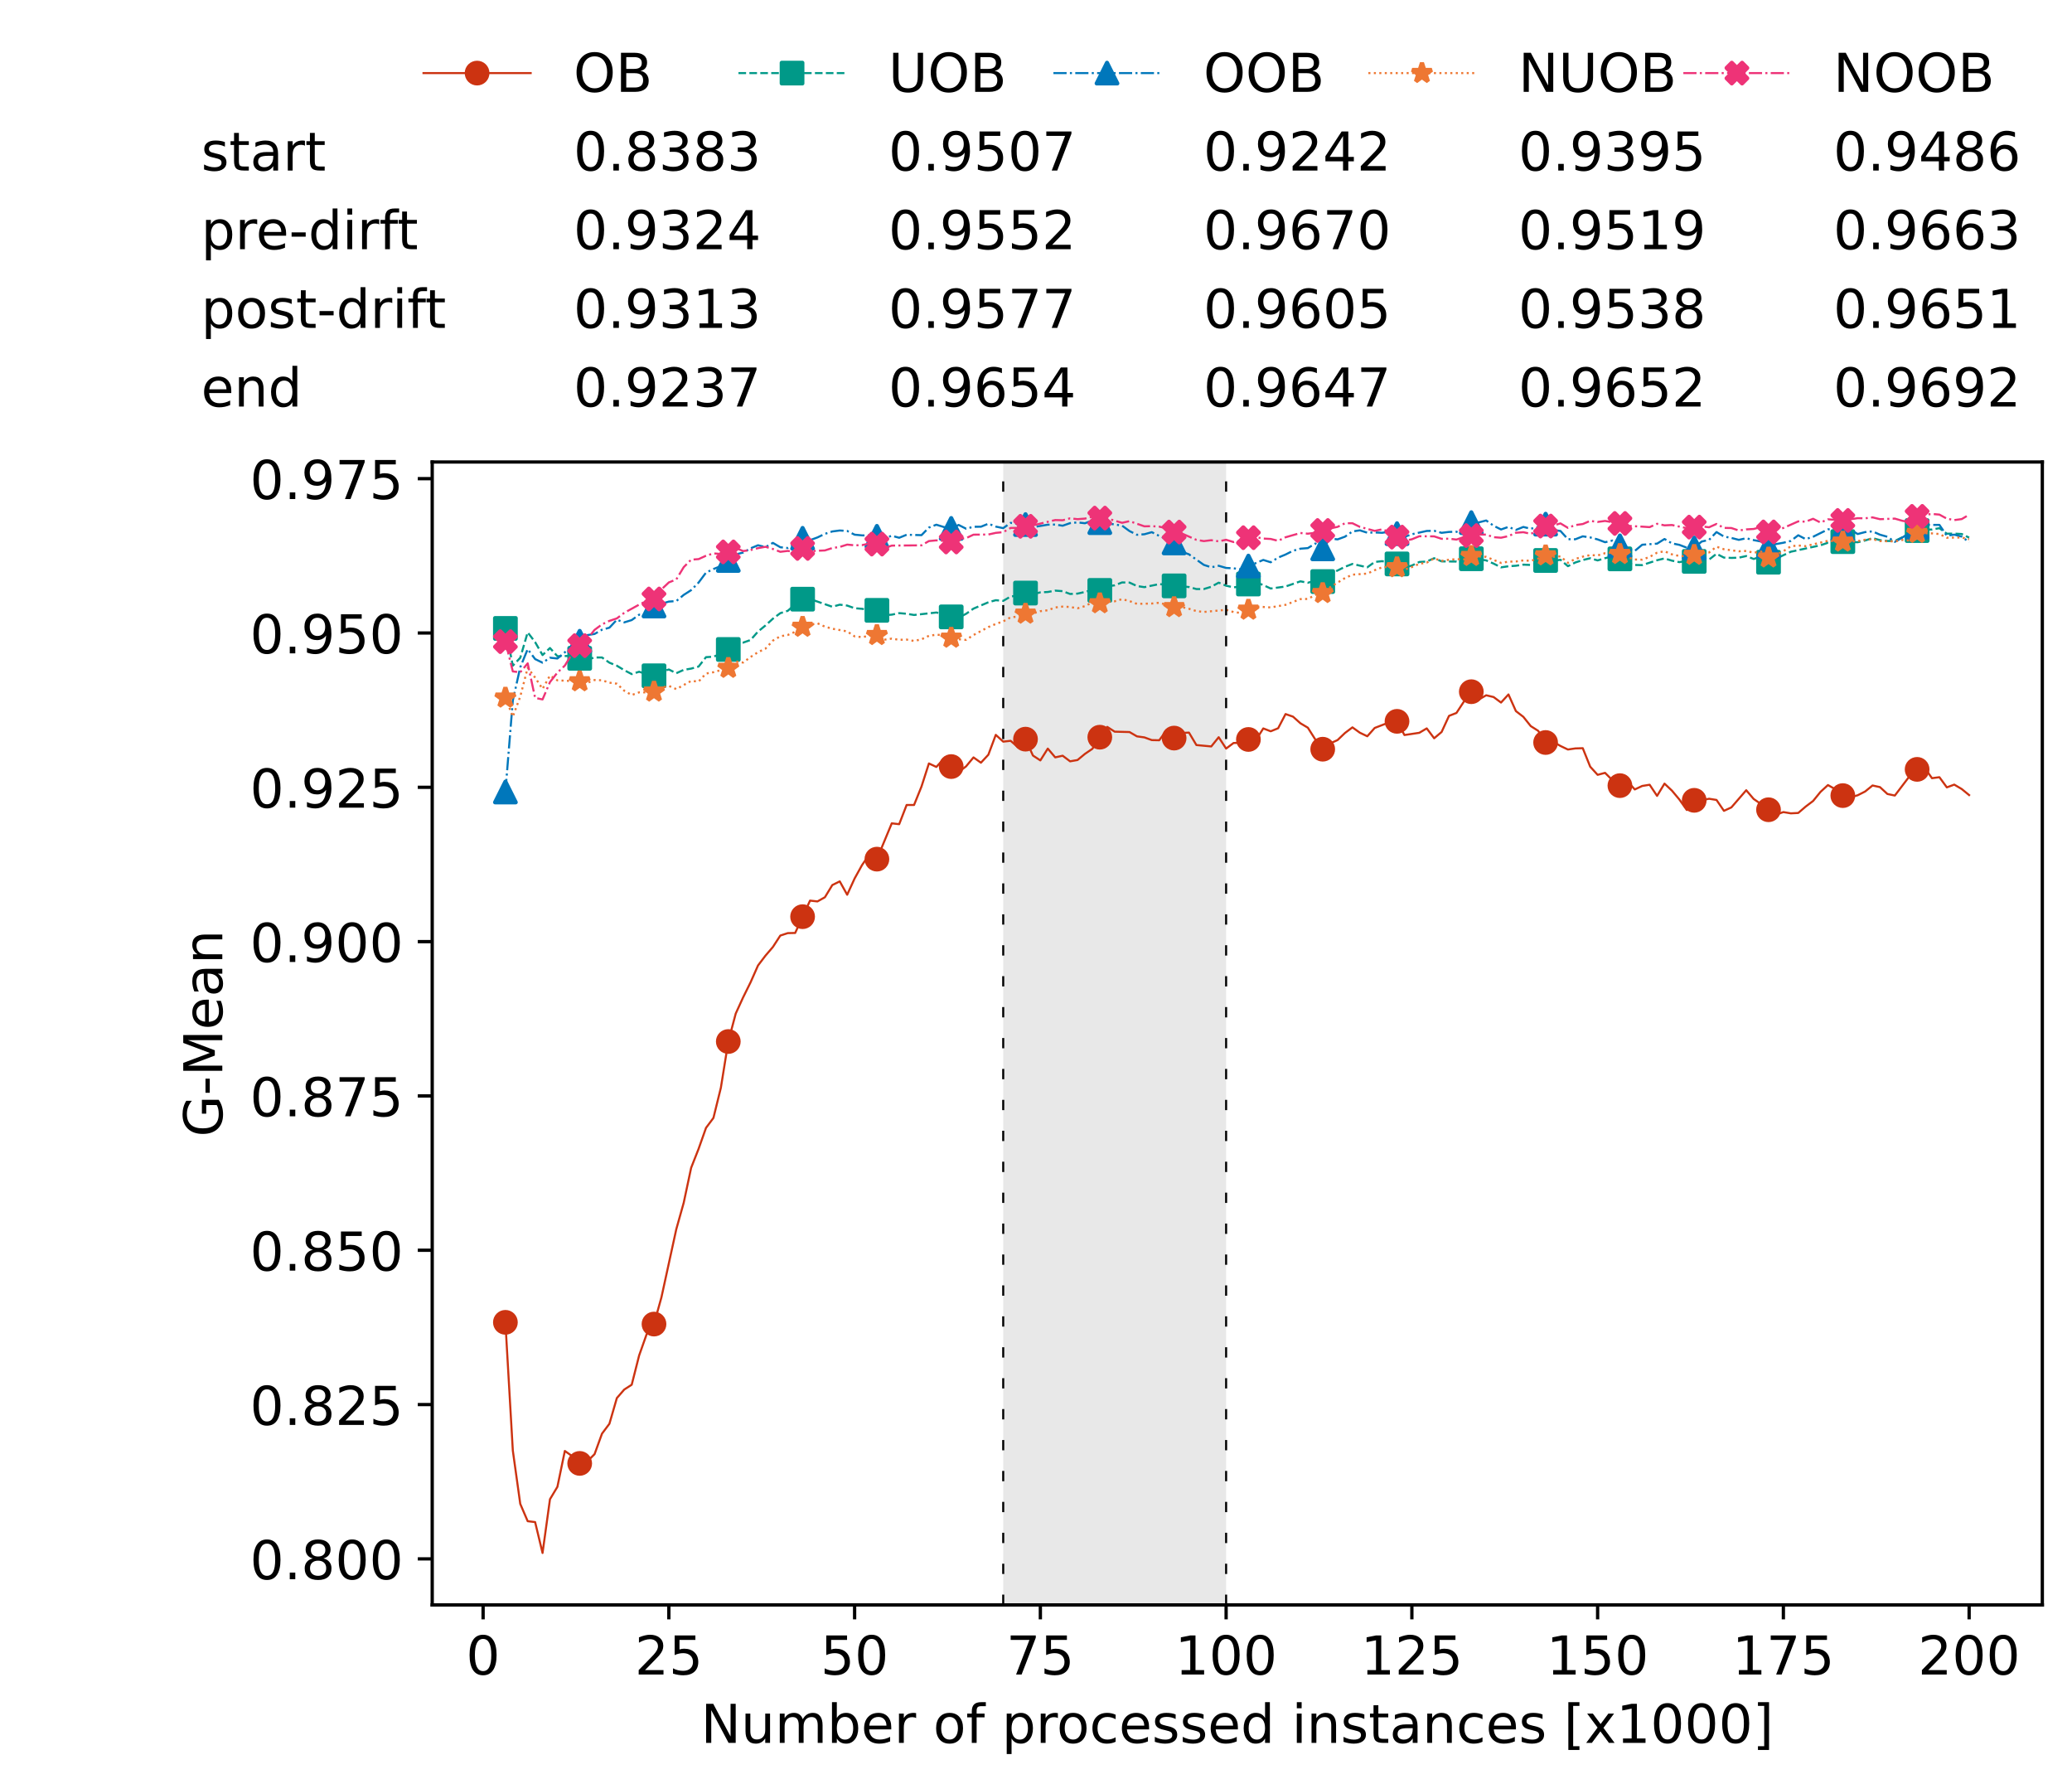 <?xml version="1.0" encoding="utf-8" standalone="no"?>
<!DOCTYPE svg PUBLIC "-//W3C//DTD SVG 1.1//EN"
  "http://www.w3.org/Graphics/SVG/1.1/DTD/svg11.dtd">
<!-- Created with matplotlib (https://matplotlib.org/) -->
<svg height="432.615pt" version="1.1" viewBox="0 0 502.65 432.615" width="502.65pt" xmlns="http://www.w3.org/2000/svg" xmlns:xlink="http://www.w3.org/1999/xlink">
 <defs>
  <style type="text/css">*{stroke-linecap:butt;stroke-linejoin:round;}</style>
 </defs>
 <g id="figure_1">
  <g id="patch_1">
   <path d="M 0 432.615 
L 502.65 432.615 
L 502.65 0 
L 0 0 
z
" style="fill:#ffffff;"/>
  </g>
  <g id="axes_1">
   <g id="patch_2">
    <path d="M 104.85 389.252 
L 495.45 389.252 
L 495.45 112.052 
L 104.85 112.052 
z
" style="fill:#ffffff;"/>
   </g>
   <g id="patch_3">
    <path clip-path="url(#pc4a1acb349)" d="M 297.446 389.252 
L 297.446 112.052 
L 243.372 112.052 
L 243.372 389.252 
z
" style="fill:#d3d3d3;opacity:0.5;"/>
   </g>
   <g id="matplotlib.axis_1">
    <g id="xtick_1">
     <g id="line2d_1">
      <defs>
       <path d="M 0 0 
L 0 3.5 
" id="m4584f8843b" style="stroke:#000000;stroke-width:0.8;"/>
      </defs>
      <g>
       <use style="stroke:#000000;stroke-width:0.8;" x="117.197" xlink:href="#m4584f8843b" y="389.252"/>
      </g>
     </g>
     <g id="text_1">
      <!-- 0 -->
      <g transform="translate(113.061 406.13)scale(0.13 -0.13)">
       <defs>
        <path d="M 31.781 66.406 
Q 24.172 66.406 20.328 58.906 
Q 16.5 51.422 16.5 36.375 
Q 16.5 21.391 20.328 13.891 
Q 24.172 6.391 31.781 6.391 
Q 39.453 6.391 43.281 13.891 
Q 47.125 21.391 47.125 36.375 
Q 47.125 51.422 43.281 58.906 
Q 39.453 66.406 31.781 66.406 
z
M 31.781 74.219 
Q 44.047 74.219 50.516 64.516 
Q 56.984 54.828 56.984 36.375 
Q 56.984 17.969 50.516 8.266 
Q 44.047 -1.422 31.781 -1.422 
Q 19.531 -1.422 13.062 8.266 
Q 6.594 17.969 6.594 36.375 
Q 6.594 54.828 13.062 64.516 
Q 19.531 74.219 31.781 74.219 
z
" id="DejaVuSans-48"/>
       </defs>
       <use xlink:href="#DejaVuSans-48"/>
      </g>
     </g>
    </g>
    <g id="xtick_2">
     <g id="line2d_2">
      <g>
       <use style="stroke:#000000;stroke-width:0.8;" x="162.259" xlink:href="#m4584f8843b" y="389.252"/>
      </g>
     </g>
     <g id="text_2">
      <!-- 25 -->
      <g transform="translate(153.988 406.13)scale(0.13 -0.13)">
       <defs>
        <path d="M 19.188 8.297 
L 53.609 8.297 
L 53.609 0 
L 7.328 0 
L 7.328 8.297 
Q 12.938 14.109 22.625 23.891 
Q 32.328 33.688 34.812 36.531 
Q 39.547 41.844 41.422 45.531 
Q 43.312 49.219 43.312 52.781 
Q 43.312 58.594 39.234 62.25 
Q 35.156 65.922 28.609 65.922 
Q 23.969 65.922 18.812 64.312 
Q 13.672 62.703 7.812 59.422 
L 7.812 69.391 
Q 13.766 71.781 18.938 73 
Q 24.125 74.219 28.422 74.219 
Q 39.75 74.219 46.484 68.547 
Q 53.219 62.891 53.219 53.422 
Q 53.219 48.922 51.531 44.891 
Q 49.859 40.875 45.406 35.406 
Q 44.188 33.984 37.641 27.219 
Q 31.109 20.453 19.188 8.297 
z
" id="DejaVuSans-50"/>
        <path d="M 10.797 72.906 
L 49.516 72.906 
L 49.516 64.594 
L 19.828 64.594 
L 19.828 46.734 
Q 21.969 47.469 24.109 47.828 
Q 26.266 48.188 28.422 48.188 
Q 40.625 48.188 47.75 41.5 
Q 54.891 34.812 54.891 23.391 
Q 54.891 11.625 47.562 5.094 
Q 40.234 -1.422 26.906 -1.422 
Q 22.312 -1.422 17.547 -0.641 
Q 12.797 0.141 7.719 1.703 
L 7.719 11.625 
Q 12.109 9.234 16.797 8.062 
Q 21.484 6.891 26.703 6.891 
Q 35.156 6.891 40.078 11.328 
Q 45.016 15.766 45.016 23.391 
Q 45.016 31 40.078 35.438 
Q 35.156 39.891 26.703 39.891 
Q 22.75 39.891 18.812 39.016 
Q 14.891 38.141 10.797 36.281 
z
" id="DejaVuSans-53"/>
       </defs>
       <use xlink:href="#DejaVuSans-50"/>
       <use x="63.623" xlink:href="#DejaVuSans-53"/>
      </g>
     </g>
    </g>
    <g id="xtick_3">
     <g id="line2d_3">
      <g>
       <use style="stroke:#000000;stroke-width:0.8;" x="207.322" xlink:href="#m4584f8843b" y="389.252"/>
      </g>
     </g>
     <g id="text_3">
      <!-- 50 -->
      <g transform="translate(199.05 406.13)scale(0.13 -0.13)">
       <use xlink:href="#DejaVuSans-53"/>
       <use x="63.623" xlink:href="#DejaVuSans-48"/>
      </g>
     </g>
    </g>
    <g id="xtick_4">
     <g id="line2d_4">
      <g>
       <use style="stroke:#000000;stroke-width:0.8;" x="252.384" xlink:href="#m4584f8843b" y="389.252"/>
      </g>
     </g>
     <g id="text_4">
      <!-- 75 -->
      <g transform="translate(244.113 406.13)scale(0.13 -0.13)">
       <defs>
        <path d="M 8.203 72.906 
L 55.078 72.906 
L 55.078 68.703 
L 28.609 0 
L 18.312 0 
L 43.219 64.594 
L 8.203 64.594 
z
" id="DejaVuSans-55"/>
       </defs>
       <use xlink:href="#DejaVuSans-55"/>
       <use x="63.623" xlink:href="#DejaVuSans-53"/>
      </g>
     </g>
    </g>
    <g id="xtick_5">
     <g id="line2d_5">
      <g>
       <use style="stroke:#000000;stroke-width:0.8;" x="297.446" xlink:href="#m4584f8843b" y="389.252"/>
      </g>
     </g>
     <g id="text_5">
      <!-- 100 -->
      <g transform="translate(285.039 406.13)scale(0.13 -0.13)">
       <defs>
        <path d="M 12.406 8.297 
L 28.516 8.297 
L 28.516 63.922 
L 10.984 60.406 
L 10.984 69.391 
L 28.422 72.906 
L 38.281 72.906 
L 38.281 8.297 
L 54.391 8.297 
L 54.391 0 
L 12.406 0 
z
" id="DejaVuSans-49"/>
       </defs>
       <use xlink:href="#DejaVuSans-49"/>
       <use x="63.623" xlink:href="#DejaVuSans-48"/>
       <use x="127.246" xlink:href="#DejaVuSans-48"/>
      </g>
     </g>
    </g>
    <g id="xtick_6">
     <g id="line2d_6">
      <g>
       <use style="stroke:#000000;stroke-width:0.8;" x="342.509" xlink:href="#m4584f8843b" y="389.252"/>
      </g>
     </g>
     <g id="text_6">
      <!-- 125 -->
      <g transform="translate(330.102 406.13)scale(0.13 -0.13)">
       <use xlink:href="#DejaVuSans-49"/>
       <use x="63.623" xlink:href="#DejaVuSans-50"/>
       <use x="127.246" xlink:href="#DejaVuSans-53"/>
      </g>
     </g>
    </g>
    <g id="xtick_7">
     <g id="line2d_7">
      <g>
       <use style="stroke:#000000;stroke-width:0.8;" x="387.571" xlink:href="#m4584f8843b" y="389.252"/>
      </g>
     </g>
     <g id="text_7">
      <!-- 150 -->
      <g transform="translate(375.164 406.13)scale(0.13 -0.13)">
       <use xlink:href="#DejaVuSans-49"/>
       <use x="63.623" xlink:href="#DejaVuSans-53"/>
       <use x="127.246" xlink:href="#DejaVuSans-48"/>
      </g>
     </g>
    </g>
    <g id="xtick_8">
     <g id="line2d_8">
      <g>
       <use style="stroke:#000000;stroke-width:0.8;" x="432.633" xlink:href="#m4584f8843b" y="389.252"/>
      </g>
     </g>
     <g id="text_8">
      <!-- 175 -->
      <g transform="translate(420.226 406.13)scale(0.13 -0.13)">
       <use xlink:href="#DejaVuSans-49"/>
       <use x="63.623" xlink:href="#DejaVuSans-55"/>
       <use x="127.246" xlink:href="#DejaVuSans-53"/>
      </g>
     </g>
    </g>
    <g id="xtick_9">
     <g id="line2d_9">
      <g>
       <use style="stroke:#000000;stroke-width:0.8;" x="477.695" xlink:href="#m4584f8843b" y="389.252"/>
      </g>
     </g>
     <g id="text_9">
      <!-- 200 -->
      <g transform="translate(465.289 406.13)scale(0.13 -0.13)">
       <use xlink:href="#DejaVuSans-50"/>
       <use x="63.623" xlink:href="#DejaVuSans-48"/>
       <use x="127.246" xlink:href="#DejaVuSans-48"/>
      </g>
     </g>
    </g>
    <g id="text_10">
     <!-- Number of processed instances [x1000] -->
     <g transform="translate(170.025 422.711)scale(0.13 -0.13)">
      <defs>
       <path d="M 9.812 72.906 
L 23.094 72.906 
L 55.422 11.922 
L 55.422 72.906 
L 64.984 72.906 
L 64.984 0 
L 51.703 0 
L 19.391 60.984 
L 19.391 0 
L 9.812 0 
z
" id="DejaVuSans-78"/>
       <path d="M 8.5 21.578 
L 8.5 54.688 
L 17.484 54.688 
L 17.484 21.922 
Q 17.484 14.156 20.5 10.266 
Q 23.531 6.391 29.594 6.391 
Q 36.859 6.391 41.078 11.031 
Q 45.312 15.672 45.312 23.688 
L 45.312 54.688 
L 54.297 54.688 
L 54.297 0 
L 45.312 0 
L 45.312 8.406 
Q 42.047 3.422 37.719 1 
Q 33.406 -1.422 27.688 -1.422 
Q 18.266 -1.422 13.375 4.438 
Q 8.5 10.297 8.5 21.578 
z
M 31.109 56 
z
" id="DejaVuSans-117"/>
       <path d="M 52 44.188 
Q 55.375 50.25 60.062 53.125 
Q 64.75 56 71.094 56 
Q 79.641 56 84.281 50.016 
Q 88.922 44.047 88.922 33.016 
L 88.922 0 
L 79.891 0 
L 79.891 32.719 
Q 79.891 40.578 77.094 44.375 
Q 74.312 48.188 68.609 48.188 
Q 61.625 48.188 57.562 43.547 
Q 53.516 38.922 53.516 30.906 
L 53.516 0 
L 44.484 0 
L 44.484 32.719 
Q 44.484 40.625 41.703 44.406 
Q 38.922 48.188 33.109 48.188 
Q 26.219 48.188 22.156 43.531 
Q 18.109 38.875 18.109 30.906 
L 18.109 0 
L 9.078 0 
L 9.078 54.688 
L 18.109 54.688 
L 18.109 46.188 
Q 21.188 51.219 25.484 53.609 
Q 29.781 56 35.688 56 
Q 41.656 56 45.828 52.969 
Q 50 49.953 52 44.188 
z
" id="DejaVuSans-109"/>
       <path d="M 48.688 27.297 
Q 48.688 37.203 44.609 42.844 
Q 40.531 48.484 33.406 48.484 
Q 26.266 48.484 22.188 42.844 
Q 18.109 37.203 18.109 27.297 
Q 18.109 17.391 22.188 11.75 
Q 26.266 6.109 33.406 6.109 
Q 40.531 6.109 44.609 11.75 
Q 48.688 17.391 48.688 27.297 
z
M 18.109 46.391 
Q 20.953 51.266 25.266 53.625 
Q 29.594 56 35.594 56 
Q 45.562 56 51.781 48.094 
Q 58.016 40.188 58.016 27.297 
Q 58.016 14.406 51.781 6.484 
Q 45.562 -1.422 35.594 -1.422 
Q 29.594 -1.422 25.266 0.953 
Q 20.953 3.328 18.109 8.203 
L 18.109 0 
L 9.078 0 
L 9.078 75.984 
L 18.109 75.984 
z
" id="DejaVuSans-98"/>
       <path d="M 56.203 29.594 
L 56.203 25.203 
L 14.891 25.203 
Q 15.484 15.922 20.484 11.062 
Q 25.484 6.203 34.422 6.203 
Q 39.594 6.203 44.453 7.469 
Q 49.312 8.734 54.109 11.281 
L 54.109 2.781 
Q 49.266 0.734 44.188 -0.344 
Q 39.109 -1.422 33.891 -1.422 
Q 20.797 -1.422 13.156 6.188 
Q 5.516 13.812 5.516 26.812 
Q 5.516 40.234 12.766 48.109 
Q 20.016 56 32.328 56 
Q 43.359 56 49.781 48.891 
Q 56.203 41.797 56.203 29.594 
z
M 47.219 32.234 
Q 47.125 39.594 43.094 43.984 
Q 39.062 48.391 32.422 48.391 
Q 24.906 48.391 20.391 44.141 
Q 15.875 39.891 15.188 32.172 
z
" id="DejaVuSans-101"/>
       <path d="M 41.109 46.297 
Q 39.594 47.172 37.812 47.578 
Q 36.031 48 33.891 48 
Q 26.266 48 22.188 43.047 
Q 18.109 38.094 18.109 28.812 
L 18.109 0 
L 9.078 0 
L 9.078 54.688 
L 18.109 54.688 
L 18.109 46.188 
Q 20.953 51.172 25.484 53.578 
Q 30.031 56 36.531 56 
Q 37.453 56 38.578 55.875 
Q 39.703 55.766 41.062 55.516 
z
" id="DejaVuSans-114"/>
       <path id="DejaVuSans-32"/>
       <path d="M 30.609 48.391 
Q 23.391 48.391 19.188 42.75 
Q 14.984 37.109 14.984 27.297 
Q 14.984 17.484 19.156 11.844 
Q 23.344 6.203 30.609 6.203 
Q 37.797 6.203 41.984 11.859 
Q 46.188 17.531 46.188 27.297 
Q 46.188 37.016 41.984 42.703 
Q 37.797 48.391 30.609 48.391 
z
M 30.609 56 
Q 42.328 56 49.016 48.375 
Q 55.719 40.766 55.719 27.297 
Q 55.719 13.875 49.016 6.219 
Q 42.328 -1.422 30.609 -1.422 
Q 18.844 -1.422 12.172 6.219 
Q 5.516 13.875 5.516 27.297 
Q 5.516 40.766 12.172 48.375 
Q 18.844 56 30.609 56 
z
" id="DejaVuSans-111"/>
       <path d="M 37.109 75.984 
L 37.109 68.5 
L 28.516 68.5 
Q 23.688 68.5 21.797 66.547 
Q 19.922 64.594 19.922 59.516 
L 19.922 54.688 
L 34.719 54.688 
L 34.719 47.703 
L 19.922 47.703 
L 19.922 0 
L 10.891 0 
L 10.891 47.703 
L 2.297 47.703 
L 2.297 54.688 
L 10.891 54.688 
L 10.891 58.5 
Q 10.891 67.625 15.141 71.797 
Q 19.391 75.984 28.609 75.984 
z
" id="DejaVuSans-102"/>
       <path d="M 18.109 8.203 
L 18.109 -20.797 
L 9.078 -20.797 
L 9.078 54.688 
L 18.109 54.688 
L 18.109 46.391 
Q 20.953 51.266 25.266 53.625 
Q 29.594 56 35.594 56 
Q 45.562 56 51.781 48.094 
Q 58.016 40.188 58.016 27.297 
Q 58.016 14.406 51.781 6.484 
Q 45.562 -1.422 35.594 -1.422 
Q 29.594 -1.422 25.266 0.953 
Q 20.953 3.328 18.109 8.203 
z
M 48.688 27.297 
Q 48.688 37.203 44.609 42.844 
Q 40.531 48.484 33.406 48.484 
Q 26.266 48.484 22.188 42.844 
Q 18.109 37.203 18.109 27.297 
Q 18.109 17.391 22.188 11.75 
Q 26.266 6.109 33.406 6.109 
Q 40.531 6.109 44.609 11.75 
Q 48.688 17.391 48.688 27.297 
z
" id="DejaVuSans-112"/>
       <path d="M 48.781 52.594 
L 48.781 44.188 
Q 44.969 46.297 41.141 47.344 
Q 37.312 48.391 33.406 48.391 
Q 24.656 48.391 19.812 42.844 
Q 14.984 37.312 14.984 27.297 
Q 14.984 17.281 19.812 11.734 
Q 24.656 6.203 33.406 6.203 
Q 37.312 6.203 41.141 7.25 
Q 44.969 8.297 48.781 10.406 
L 48.781 2.094 
Q 45.016 0.344 40.984 -0.531 
Q 36.969 -1.422 32.422 -1.422 
Q 20.062 -1.422 12.781 6.344 
Q 5.516 14.109 5.516 27.297 
Q 5.516 40.672 12.859 48.328 
Q 20.219 56 33.016 56 
Q 37.156 56 41.109 55.141 
Q 45.062 54.297 48.781 52.594 
z
" id="DejaVuSans-99"/>
       <path d="M 44.281 53.078 
L 44.281 44.578 
Q 40.484 46.531 36.375 47.5 
Q 32.281 48.484 27.875 48.484 
Q 21.188 48.484 17.844 46.438 
Q 14.5 44.391 14.5 40.281 
Q 14.5 37.156 16.891 35.375 
Q 19.281 33.594 26.516 31.984 
L 29.594 31.297 
Q 39.156 29.25 43.188 25.516 
Q 47.219 21.781 47.219 15.094 
Q 47.219 7.469 41.188 3.016 
Q 35.156 -1.422 24.609 -1.422 
Q 20.219 -1.422 15.453 -0.562 
Q 10.688 0.297 5.422 2 
L 5.422 11.281 
Q 10.406 8.688 15.234 7.391 
Q 20.062 6.109 24.812 6.109 
Q 31.156 6.109 34.562 8.281 
Q 37.984 10.453 37.984 14.406 
Q 37.984 18.062 35.516 20.016 
Q 33.062 21.969 24.703 23.781 
L 21.578 24.516 
Q 13.234 26.266 9.516 29.906 
Q 5.812 33.547 5.812 39.891 
Q 5.812 47.609 11.281 51.797 
Q 16.75 56 26.812 56 
Q 31.781 56 36.172 55.266 
Q 40.578 54.547 44.281 53.078 
z
" id="DejaVuSans-115"/>
       <path d="M 45.406 46.391 
L 45.406 75.984 
L 54.391 75.984 
L 54.391 0 
L 45.406 0 
L 45.406 8.203 
Q 42.578 3.328 38.25 0.953 
Q 33.938 -1.422 27.875 -1.422 
Q 17.969 -1.422 11.734 6.484 
Q 5.516 14.406 5.516 27.297 
Q 5.516 40.188 11.734 48.094 
Q 17.969 56 27.875 56 
Q 33.938 56 38.25 53.625 
Q 42.578 51.266 45.406 46.391 
z
M 14.797 27.297 
Q 14.797 17.391 18.875 11.75 
Q 22.953 6.109 30.078 6.109 
Q 37.203 6.109 41.297 11.75 
Q 45.406 17.391 45.406 27.297 
Q 45.406 37.203 41.297 42.844 
Q 37.203 48.484 30.078 48.484 
Q 22.953 48.484 18.875 42.844 
Q 14.797 37.203 14.797 27.297 
z
" id="DejaVuSans-100"/>
       <path d="M 9.422 54.688 
L 18.406 54.688 
L 18.406 0 
L 9.422 0 
z
M 9.422 75.984 
L 18.406 75.984 
L 18.406 64.594 
L 9.422 64.594 
z
" id="DejaVuSans-105"/>
       <path d="M 54.891 33.016 
L 54.891 0 
L 45.906 0 
L 45.906 32.719 
Q 45.906 40.484 42.875 44.328 
Q 39.844 48.188 33.797 48.188 
Q 26.516 48.188 22.312 43.547 
Q 18.109 38.922 18.109 30.906 
L 18.109 0 
L 9.078 0 
L 9.078 54.688 
L 18.109 54.688 
L 18.109 46.188 
Q 21.344 51.125 25.703 53.562 
Q 30.078 56 35.797 56 
Q 45.219 56 50.047 50.172 
Q 54.891 44.344 54.891 33.016 
z
" id="DejaVuSans-110"/>
       <path d="M 18.312 70.219 
L 18.312 54.688 
L 36.812 54.688 
L 36.812 47.703 
L 18.312 47.703 
L 18.312 18.016 
Q 18.312 11.328 20.141 9.422 
Q 21.969 7.516 27.594 7.516 
L 36.812 7.516 
L 36.812 0 
L 27.594 0 
Q 17.188 0 13.234 3.875 
Q 9.281 7.766 9.281 18.016 
L 9.281 47.703 
L 2.688 47.703 
L 2.688 54.688 
L 9.281 54.688 
L 9.281 70.219 
z
" id="DejaVuSans-116"/>
       <path d="M 34.281 27.484 
Q 23.391 27.484 19.188 25 
Q 14.984 22.516 14.984 16.5 
Q 14.984 11.719 18.141 8.906 
Q 21.297 6.109 26.703 6.109 
Q 34.188 6.109 38.703 11.406 
Q 43.219 16.703 43.219 25.484 
L 43.219 27.484 
z
M 52.203 31.203 
L 52.203 0 
L 43.219 0 
L 43.219 8.297 
Q 40.141 3.328 35.547 0.953 
Q 30.953 -1.422 24.312 -1.422 
Q 15.922 -1.422 10.953 3.297 
Q 6 8.016 6 15.922 
Q 6 25.141 12.172 29.828 
Q 18.359 34.516 30.609 34.516 
L 43.219 34.516 
L 43.219 35.406 
Q 43.219 41.609 39.141 45 
Q 35.062 48.391 27.688 48.391 
Q 23 48.391 18.547 47.266 
Q 14.109 46.141 10.016 43.891 
L 10.016 52.203 
Q 14.938 54.109 19.578 55.047 
Q 24.219 56 28.609 56 
Q 40.484 56 46.344 49.844 
Q 52.203 43.703 52.203 31.203 
z
" id="DejaVuSans-97"/>
       <path d="M 8.594 75.984 
L 29.297 75.984 
L 29.297 69 
L 17.578 69 
L 17.578 -6.203 
L 29.297 -6.203 
L 29.297 -13.188 
L 8.594 -13.188 
z
" id="DejaVuSans-91"/>
       <path d="M 54.891 54.688 
L 35.109 28.078 
L 55.906 0 
L 45.312 0 
L 29.391 21.484 
L 13.484 0 
L 2.875 0 
L 24.125 28.609 
L 4.688 54.688 
L 15.281 54.688 
L 29.781 35.203 
L 44.281 54.688 
z
" id="DejaVuSans-120"/>
       <path d="M 30.422 75.984 
L 30.422 -13.188 
L 9.719 -13.188 
L 9.719 -6.203 
L 21.391 -6.203 
L 21.391 69 
L 9.719 69 
L 9.719 75.984 
z
" id="DejaVuSans-93"/>
      </defs>
      <use xlink:href="#DejaVuSans-78"/>
      <use x="74.805" xlink:href="#DejaVuSans-117"/>
      <use x="138.184" xlink:href="#DejaVuSans-109"/>
      <use x="235.596" xlink:href="#DejaVuSans-98"/>
      <use x="299.072" xlink:href="#DejaVuSans-101"/>
      <use x="360.596" xlink:href="#DejaVuSans-114"/>
      <use x="401.709" xlink:href="#DejaVuSans-32"/>
      <use x="433.496" xlink:href="#DejaVuSans-111"/>
      <use x="494.678" xlink:href="#DejaVuSans-102"/>
      <use x="529.883" xlink:href="#DejaVuSans-32"/>
      <use x="561.67" xlink:href="#DejaVuSans-112"/>
      <use x="625.146" xlink:href="#DejaVuSans-114"/>
      <use x="664.01" xlink:href="#DejaVuSans-111"/>
      <use x="725.191" xlink:href="#DejaVuSans-99"/>
      <use x="780.172" xlink:href="#DejaVuSans-101"/>
      <use x="841.695" xlink:href="#DejaVuSans-115"/>
      <use x="893.795" xlink:href="#DejaVuSans-115"/>
      <use x="945.895" xlink:href="#DejaVuSans-101"/>
      <use x="1007.418" xlink:href="#DejaVuSans-100"/>
      <use x="1070.895" xlink:href="#DejaVuSans-32"/>
      <use x="1102.682" xlink:href="#DejaVuSans-105"/>
      <use x="1130.465" xlink:href="#DejaVuSans-110"/>
      <use x="1193.844" xlink:href="#DejaVuSans-115"/>
      <use x="1245.943" xlink:href="#DejaVuSans-116"/>
      <use x="1285.152" xlink:href="#DejaVuSans-97"/>
      <use x="1346.432" xlink:href="#DejaVuSans-110"/>
      <use x="1409.811" xlink:href="#DejaVuSans-99"/>
      <use x="1464.791" xlink:href="#DejaVuSans-101"/>
      <use x="1526.314" xlink:href="#DejaVuSans-115"/>
      <use x="1578.414" xlink:href="#DejaVuSans-32"/>
      <use x="1610.201" xlink:href="#DejaVuSans-91"/>
      <use x="1649.215" xlink:href="#DejaVuSans-120"/>
      <use x="1708.395" xlink:href="#DejaVuSans-49"/>
      <use x="1772.018" xlink:href="#DejaVuSans-48"/>
      <use x="1835.641" xlink:href="#DejaVuSans-48"/>
      <use x="1899.264" xlink:href="#DejaVuSans-48"/>
      <use x="1962.887" xlink:href="#DejaVuSans-93"/>
     </g>
    </g>
   </g>
   <g id="matplotlib.axis_2">
    <g id="ytick_1">
     <g id="line2d_10">
      <defs>
       <path d="M 0 0 
L -3.5 0 
" id="mc1a6689f4c" style="stroke:#000000;stroke-width:0.8;"/>
      </defs>
      <g>
       <use style="stroke:#000000;stroke-width:0.8;" x="104.85" xlink:href="#mc1a6689f4c" y="378.08"/>
      </g>
     </g>
     <g id="text_11">
      <!-- 0.800 -->
      <g transform="translate(60.633 383.019)scale(0.13 -0.13)">
       <defs>
        <path d="M 10.688 12.406 
L 21 12.406 
L 21 0 
L 10.688 0 
z
" id="DejaVuSans-46"/>
        <path d="M 31.781 34.625 
Q 24.75 34.625 20.719 30.859 
Q 16.703 27.094 16.703 20.516 
Q 16.703 13.922 20.719 10.156 
Q 24.75 6.391 31.781 6.391 
Q 38.812 6.391 42.859 10.172 
Q 46.922 13.969 46.922 20.516 
Q 46.922 27.094 42.891 30.859 
Q 38.875 34.625 31.781 34.625 
z
M 21.922 38.812 
Q 15.578 40.375 12.031 44.719 
Q 8.5 49.078 8.5 55.328 
Q 8.5 64.062 14.719 69.141 
Q 20.953 74.219 31.781 74.219 
Q 42.672 74.219 48.875 69.141 
Q 55.078 64.062 55.078 55.328 
Q 55.078 49.078 51.531 44.719 
Q 48 40.375 41.703 38.812 
Q 48.828 37.156 52.797 32.312 
Q 56.781 27.484 56.781 20.516 
Q 56.781 9.906 50.312 4.234 
Q 43.844 -1.422 31.781 -1.422 
Q 19.734 -1.422 13.25 4.234 
Q 6.781 9.906 6.781 20.516 
Q 6.781 27.484 10.781 32.312 
Q 14.797 37.156 21.922 38.812 
z
M 18.312 54.391 
Q 18.312 48.734 21.844 45.562 
Q 25.391 42.391 31.781 42.391 
Q 38.141 42.391 41.719 45.562 
Q 45.312 48.734 45.312 54.391 
Q 45.312 60.062 41.719 63.234 
Q 38.141 66.406 31.781 66.406 
Q 25.391 66.406 21.844 63.234 
Q 18.312 60.062 18.312 54.391 
z
" id="DejaVuSans-56"/>
       </defs>
       <use xlink:href="#DejaVuSans-48"/>
       <use x="63.623" xlink:href="#DejaVuSans-46"/>
       <use x="95.41" xlink:href="#DejaVuSans-56"/>
       <use x="159.033" xlink:href="#DejaVuSans-48"/>
       <use x="222.656" xlink:href="#DejaVuSans-48"/>
      </g>
     </g>
    </g>
    <g id="ytick_2">
     <g id="line2d_11">
      <g>
       <use style="stroke:#000000;stroke-width:0.8;" x="104.85" xlink:href="#mc1a6689f4c" y="340.654"/>
      </g>
     </g>
     <g id="text_12">
      <!-- 0.825 -->
      <g transform="translate(60.633 345.593)scale(0.13 -0.13)">
       <use xlink:href="#DejaVuSans-48"/>
       <use x="63.623" xlink:href="#DejaVuSans-46"/>
       <use x="95.41" xlink:href="#DejaVuSans-56"/>
       <use x="159.033" xlink:href="#DejaVuSans-50"/>
       <use x="222.656" xlink:href="#DejaVuSans-53"/>
      </g>
     </g>
    </g>
    <g id="ytick_3">
     <g id="line2d_12">
      <g>
       <use style="stroke:#000000;stroke-width:0.8;" x="104.85" xlink:href="#mc1a6689f4c" y="303.227"/>
      </g>
     </g>
     <g id="text_13">
      <!-- 0.850 -->
      <g transform="translate(60.633 308.166)scale(0.13 -0.13)">
       <use xlink:href="#DejaVuSans-48"/>
       <use x="63.623" xlink:href="#DejaVuSans-46"/>
       <use x="95.41" xlink:href="#DejaVuSans-56"/>
       <use x="159.033" xlink:href="#DejaVuSans-53"/>
       <use x="222.656" xlink:href="#DejaVuSans-48"/>
      </g>
     </g>
    </g>
    <g id="ytick_4">
     <g id="line2d_13">
      <g>
       <use style="stroke:#000000;stroke-width:0.8;" x="104.85" xlink:href="#mc1a6689f4c" y="265.801"/>
      </g>
     </g>
     <g id="text_14">
      <!-- 0.875 -->
      <g transform="translate(60.633 270.74)scale(0.13 -0.13)">
       <use xlink:href="#DejaVuSans-48"/>
       <use x="63.623" xlink:href="#DejaVuSans-46"/>
       <use x="95.41" xlink:href="#DejaVuSans-56"/>
       <use x="159.033" xlink:href="#DejaVuSans-55"/>
       <use x="222.656" xlink:href="#DejaVuSans-53"/>
      </g>
     </g>
    </g>
    <g id="ytick_5">
     <g id="line2d_14">
      <g>
       <use style="stroke:#000000;stroke-width:0.8;" x="104.85" xlink:href="#mc1a6689f4c" y="228.374"/>
      </g>
     </g>
     <g id="text_15">
      <!-- 0.900 -->
      <g transform="translate(60.633 233.313)scale(0.13 -0.13)">
       <defs>
        <path d="M 10.984 1.516 
L 10.984 10.5 
Q 14.703 8.734 18.5 7.812 
Q 22.312 6.891 25.984 6.891 
Q 35.75 6.891 40.891 13.453 
Q 46.047 20.016 46.781 33.406 
Q 43.953 29.203 39.594 26.953 
Q 35.25 24.703 29.984 24.703 
Q 19.047 24.703 12.672 31.312 
Q 6.297 37.938 6.297 49.422 
Q 6.297 60.641 12.938 67.422 
Q 19.578 74.219 30.609 74.219 
Q 43.266 74.219 49.922 64.516 
Q 56.594 54.828 56.594 36.375 
Q 56.594 19.141 48.406 8.859 
Q 40.234 -1.422 26.422 -1.422 
Q 22.703 -1.422 18.891 -0.688 
Q 15.094 0.047 10.984 1.516 
z
M 30.609 32.422 
Q 37.25 32.422 41.125 36.953 
Q 45.016 41.5 45.016 49.422 
Q 45.016 57.281 41.125 61.844 
Q 37.25 66.406 30.609 66.406 
Q 23.969 66.406 20.094 61.844 
Q 16.219 57.281 16.219 49.422 
Q 16.219 41.5 20.094 36.953 
Q 23.969 32.422 30.609 32.422 
z
" id="DejaVuSans-57"/>
       </defs>
       <use xlink:href="#DejaVuSans-48"/>
       <use x="63.623" xlink:href="#DejaVuSans-46"/>
       <use x="95.41" xlink:href="#DejaVuSans-57"/>
       <use x="159.033" xlink:href="#DejaVuSans-48"/>
       <use x="222.656" xlink:href="#DejaVuSans-48"/>
      </g>
     </g>
    </g>
    <g id="ytick_6">
     <g id="line2d_15">
      <g>
       <use style="stroke:#000000;stroke-width:0.8;" x="104.85" xlink:href="#mc1a6689f4c" y="190.948"/>
      </g>
     </g>
     <g id="text_16">
      <!-- 0.925 -->
      <g transform="translate(60.633 195.887)scale(0.13 -0.13)">
       <use xlink:href="#DejaVuSans-48"/>
       <use x="63.623" xlink:href="#DejaVuSans-46"/>
       <use x="95.41" xlink:href="#DejaVuSans-57"/>
       <use x="159.033" xlink:href="#DejaVuSans-50"/>
       <use x="222.656" xlink:href="#DejaVuSans-53"/>
      </g>
     </g>
    </g>
    <g id="ytick_7">
     <g id="line2d_16">
      <g>
       <use style="stroke:#000000;stroke-width:0.8;" x="104.85" xlink:href="#mc1a6689f4c" y="153.522"/>
      </g>
     </g>
     <g id="text_17">
      <!-- 0.950 -->
      <g transform="translate(60.633 158.461)scale(0.13 -0.13)">
       <use xlink:href="#DejaVuSans-48"/>
       <use x="63.623" xlink:href="#DejaVuSans-46"/>
       <use x="95.41" xlink:href="#DejaVuSans-57"/>
       <use x="159.033" xlink:href="#DejaVuSans-53"/>
       <use x="222.656" xlink:href="#DejaVuSans-48"/>
      </g>
     </g>
    </g>
    <g id="ytick_8">
     <g id="line2d_17">
      <g>
       <use style="stroke:#000000;stroke-width:0.8;" x="104.85" xlink:href="#mc1a6689f4c" y="116.095"/>
      </g>
     </g>
     <g id="text_18">
      <!-- 0.975 -->
      <g transform="translate(60.633 121.034)scale(0.13 -0.13)">
       <use xlink:href="#DejaVuSans-48"/>
       <use x="63.623" xlink:href="#DejaVuSans-46"/>
       <use x="95.41" xlink:href="#DejaVuSans-57"/>
       <use x="159.033" xlink:href="#DejaVuSans-55"/>
       <use x="222.656" xlink:href="#DejaVuSans-53"/>
      </g>
     </g>
    </g>
    <g id="text_19">
     <!-- G-Mean -->
     <g transform="translate(53.93 275.744)rotate(-90)scale(0.13 -0.13)">
      <defs>
       <path d="M 59.516 10.406 
L 59.516 29.984 
L 43.406 29.984 
L 43.406 38.094 
L 69.281 38.094 
L 69.281 6.781 
Q 63.578 2.734 56.688 0.656 
Q 49.812 -1.422 42 -1.422 
Q 24.906 -1.422 15.25 8.562 
Q 5.609 18.562 5.609 36.375 
Q 5.609 54.25 15.25 64.234 
Q 24.906 74.219 42 74.219 
Q 49.125 74.219 55.547 72.453 
Q 61.969 70.703 67.391 67.281 
L 67.391 56.781 
Q 61.922 61.422 55.766 63.766 
Q 49.609 66.109 42.828 66.109 
Q 29.438 66.109 22.719 58.641 
Q 16.016 51.172 16.016 36.375 
Q 16.016 21.625 22.719 14.156 
Q 29.438 6.688 42.828 6.688 
Q 48.047 6.688 52.141 7.594 
Q 56.25 8.5 59.516 10.406 
z
" id="DejaVuSans-71"/>
       <path d="M 4.891 31.391 
L 31.203 31.391 
L 31.203 23.391 
L 4.891 23.391 
z
" id="DejaVuSans-45"/>
       <path d="M 9.812 72.906 
L 24.516 72.906 
L 43.109 23.297 
L 61.812 72.906 
L 76.516 72.906 
L 76.516 0 
L 66.891 0 
L 66.891 64.016 
L 48.094 14.016 
L 38.188 14.016 
L 19.391 64.016 
L 19.391 0 
L 9.812 0 
z
" id="DejaVuSans-77"/>
      </defs>
      <use xlink:href="#DejaVuSans-71"/>
      <use x="77.49" xlink:href="#DejaVuSans-45"/>
      <use x="113.574" xlink:href="#DejaVuSans-77"/>
      <use x="199.854" xlink:href="#DejaVuSans-101"/>
      <use x="261.377" xlink:href="#DejaVuSans-97"/>
      <use x="322.656" xlink:href="#DejaVuSans-110"/>
     </g>
    </g>
   </g>
   <g id="line2d_18"/>
   <g id="line2d_19"/>
   <g id="line2d_20"/>
   <g id="line2d_21"/>
   <g id="line2d_22"/>
   <g id="line2d_23">
    <path clip-path="url(#pc4a1acb349)" d="M 122.605 320.711 
L 124.407 351.817 
L 126.21 364.745 
L 128.012 368.941 
L 129.815 369.155 
L 131.617 376.652 
L 133.419 363.614 
L 135.222 360.601 
L 137.024 351.909 
L 138.827 353.173 
L 140.629 354.926 
L 142.432 354.476 
L 144.234 352.685 
L 146.037 347.714 
L 147.839 345.313 
L 149.642 339.082 
L 151.444 337.004 
L 153.247 335.846 
L 155.049 328.746 
L 156.852 323.638 
L 158.654 321.133 
L 160.457 314.65 
L 164.062 298.126 
L 165.864 291.704 
L 167.667 283.23 
L 169.469 278.644 
L 171.272 273.551 
L 173.074 271.133 
L 174.877 263.816 
L 176.679 252.606 
L 178.482 245.825 
L 180.284 241.878 
L 182.087 238.234 
L 183.889 234.157 
L 185.692 231.781 
L 187.494 229.68 
L 189.297 226.907 
L 191.099 226.316 
L 192.902 226.273 
L 196.507 218.428 
L 198.309 218.627 
L 200.112 217.616 
L 201.914 214.657 
L 203.717 213.767 
L 205.519 217.005 
L 207.322 213.063 
L 209.124 209.808 
L 210.927 207.181 
L 212.729 208.372 
L 216.334 199.687 
L 218.137 199.892 
L 219.939 195.234 
L 221.742 195.235 
L 223.544 190.771 
L 225.347 185.162 
L 227.149 186.01 
L 228.952 184.045 
L 230.754 185.92 
L 232.557 187.247 
L 234.359 185.875 
L 236.162 183.697 
L 237.964 184.981 
L 239.767 183.049 
L 241.569 178.229 
L 243.372 179.873 
L 245.174 179.671 
L 246.976 181.255 
L 248.779 179.269 
L 250.581 183.245 
L 252.384 184.423 
L 254.186 181.562 
L 255.989 183.686 
L 257.791 183.289 
L 259.594 184.645 
L 261.396 184.331 
L 263.199 182.842 
L 265.001 181.614 
L 266.804 178.796 
L 268.606 176.295 
L 270.409 177.454 
L 274.014 177.547 
L 275.816 178.592 
L 277.619 178.844 
L 279.421 179.499 
L 281.224 179.538 
L 283.026 177.062 
L 284.829 179.012 
L 286.631 177.771 
L 288.434 177.678 
L 290.236 180.7 
L 293.841 181.037 
L 295.644 178.8 
L 297.446 181.555 
L 299.249 180.202 
L 301.051 180.154 
L 302.854 179.344 
L 304.656 179.536 
L 306.459 176.67 
L 308.261 177.361 
L 310.064 176.629 
L 311.866 173.183 
L 313.669 173.809 
L 315.471 175.42 
L 317.274 176.491 
L 319.076 179.338 
L 320.879 181.708 
L 322.681 180.311 
L 324.484 179.489 
L 326.286 177.768 
L 328.089 176.41 
L 329.891 177.707 
L 331.694 178.57 
L 333.496 176.551 
L 337.101 175.159 
L 338.904 174.95 
L 340.706 178.267 
L 344.311 177.731 
L 346.114 176.66 
L 347.916 179.058 
L 349.719 177.534 
L 351.521 173.62 
L 353.324 172.916 
L 355.126 170.162 
L 356.928 167.761 
L 358.731 169.674 
L 360.533 168.628 
L 362.336 169.056 
L 364.138 170.394 
L 365.941 168.427 
L 367.743 172.464 
L 369.546 173.854 
L 371.348 176.105 
L 373.151 177.247 
L 374.953 180.082 
L 376.756 179.888 
L 378.558 180.923 
L 380.361 181.783 
L 382.163 181.518 
L 383.966 181.464 
L 385.768 185.946 
L 387.571 187.923 
L 389.373 187.442 
L 391.176 189.247 
L 392.978 190.543 
L 394.781 189.455 
L 396.583 191.467 
L 398.386 190.622 
L 400.188 190.328 
L 401.991 193.029 
L 403.793 190.055 
L 405.596 191.753 
L 407.398 193.9 
L 409.201 196.448 
L 411.003 194.106 
L 412.806 194.077 
L 414.608 193.725 
L 416.411 194.014 
L 418.213 196.655 
L 420.016 195.824 
L 423.621 191.657 
L 425.423 193.777 
L 427.226 195.013 
L 429.028 196.39 
L 430.831 197.583 
L 432.633 196.957 
L 434.436 197.263 
L 436.238 197.171 
L 438.041 195.626 
L 439.843 194.263 
L 441.646 192.049 
L 443.448 190.405 
L 445.251 191.429 
L 447.053 192.962 
L 448.856 193.404 
L 450.658 192.879 
L 452.461 191.968 
L 454.263 190.507 
L 456.066 190.904 
L 457.868 192.565 
L 459.671 192.948 
L 463.276 188.205 
L 465.078 186.599 
L 466.881 186.18 
L 468.683 188.737 
L 470.485 188.498 
L 472.288 190.965 
L 474.09 190.295 
L 475.893 191.363 
L 477.695 192.835 
L 477.695 192.835 
" style="fill:none;stroke:#cc3311;stroke-linecap:square;stroke-width:0.5;"/>
    <defs>
     <path d="M 0 2.5 
C 0.663 2.5 1.299 2.237 1.768 1.768 
C 2.237 1.299 2.5 0.663 2.5 0 
C 2.5 -0.663 2.237 -1.299 1.768 -1.768 
C 1.299 -2.237 0.663 -2.5 0 -2.5 
C -0.663 -2.5 -1.299 -2.237 -1.768 -1.768 
C -2.237 -1.299 -2.5 -0.663 -2.5 0 
C -2.5 0.663 -2.237 1.299 -1.768 1.768 
C -1.299 2.237 -0.663 2.5 0 2.5 
z
" id="m4cc98cdb49" style="stroke:#cc3311;"/>
    </defs>
    <g clip-path="url(#pc4a1acb349)">
     <use style="fill:#cc3311;stroke:#cc3311;" x="122.605" xlink:href="#m4cc98cdb49" y="320.711"/>
     <use style="fill:#cc3311;stroke:#cc3311;" x="140.629" xlink:href="#m4cc98cdb49" y="354.926"/>
     <use style="fill:#cc3311;stroke:#cc3311;" x="158.654" xlink:href="#m4cc98cdb49" y="321.133"/>
     <use style="fill:#cc3311;stroke:#cc3311;" x="176.679" xlink:href="#m4cc98cdb49" y="252.606"/>
     <use style="fill:#cc3311;stroke:#cc3311;" x="194.704" xlink:href="#m4cc98cdb49" y="222.324"/>
     <use style="fill:#cc3311;stroke:#cc3311;" x="212.729" xlink:href="#m4cc98cdb49" y="208.372"/>
     <use style="fill:#cc3311;stroke:#cc3311;" x="230.754" xlink:href="#m4cc98cdb49" y="185.92"/>
     <use style="fill:#cc3311;stroke:#cc3311;" x="248.779" xlink:href="#m4cc98cdb49" y="179.269"/>
     <use style="fill:#cc3311;stroke:#cc3311;" x="266.804" xlink:href="#m4cc98cdb49" y="178.796"/>
     <use style="fill:#cc3311;stroke:#cc3311;" x="284.829" xlink:href="#m4cc98cdb49" y="179.012"/>
     <use style="fill:#cc3311;stroke:#cc3311;" x="302.854" xlink:href="#m4cc98cdb49" y="179.344"/>
     <use style="fill:#cc3311;stroke:#cc3311;" x="320.879" xlink:href="#m4cc98cdb49" y="181.708"/>
     <use style="fill:#cc3311;stroke:#cc3311;" x="338.904" xlink:href="#m4cc98cdb49" y="174.95"/>
     <use style="fill:#cc3311;stroke:#cc3311;" x="356.928" xlink:href="#m4cc98cdb49" y="167.761"/>
     <use style="fill:#cc3311;stroke:#cc3311;" x="374.953" xlink:href="#m4cc98cdb49" y="180.082"/>
     <use style="fill:#cc3311;stroke:#cc3311;" x="392.978" xlink:href="#m4cc98cdb49" y="190.543"/>
     <use style="fill:#cc3311;stroke:#cc3311;" x="411.003" xlink:href="#m4cc98cdb49" y="194.106"/>
     <use style="fill:#cc3311;stroke:#cc3311;" x="429.028" xlink:href="#m4cc98cdb49" y="196.39"/>
     <use style="fill:#cc3311;stroke:#cc3311;" x="447.053" xlink:href="#m4cc98cdb49" y="192.962"/>
     <use style="fill:#cc3311;stroke:#cc3311;" x="465.078" xlink:href="#m4cc98cdb49" y="186.599"/>
    </g>
   </g>
   <g id="line2d_24"/>
   <g id="line2d_25"/>
   <g id="line2d_26"/>
   <g id="line2d_27"/>
   <g id="line2d_28">
    <path clip-path="url(#pc4a1acb349)" d="M 122.605 152.411 
L 124.407 161.448 
L 126.21 159.534 
L 128.012 153.366 
L 129.815 155.734 
L 131.617 158.875 
L 133.419 157.168 
L 135.222 159.159 
L 138.827 159.066 
L 140.629 159.657 
L 142.432 159.989 
L 144.234 159.455 
L 146.037 159.458 
L 147.839 160.722 
L 149.642 161.46 
L 151.444 162.544 
L 153.247 163.489 
L 155.049 162.92 
L 156.852 163.497 
L 158.654 163.907 
L 160.457 162.948 
L 162.259 162.37 
L 164.062 163.283 
L 165.864 162.463 
L 167.667 162.16 
L 169.469 161.667 
L 171.272 159.382 
L 173.074 159.276 
L 174.877 158.583 
L 176.679 157.516 
L 178.482 155.808 
L 180.284 155.853 
L 182.087 155.218 
L 183.889 153.174 
L 185.692 151.7 
L 187.494 150.056 
L 189.297 148.712 
L 191.099 148.146 
L 192.902 146.6 
L 194.704 145.319 
L 196.507 145.279 
L 201.914 147.162 
L 203.717 146.656 
L 205.519 146.873 
L 207.322 147.51 
L 209.124 147.659 
L 210.927 147.961 
L 212.729 148.027 
L 214.532 149.206 
L 216.334 149.075 
L 218.137 148.704 
L 219.939 148.86 
L 221.742 149.153 
L 227.149 148.556 
L 228.952 148.903 
L 230.754 149.619 
L 232.557 149.805 
L 234.359 148.872 
L 236.162 147.61 
L 239.767 146.074 
L 241.569 145.569 
L 243.372 145.732 
L 245.174 144.669 
L 246.976 144.456 
L 248.779 143.838 
L 250.581 144.101 
L 252.384 143.669 
L 254.186 143.577 
L 255.989 143.246 
L 257.791 143.379 
L 259.594 144.059 
L 261.396 143.97 
L 263.199 143.568 
L 265.001 143.049 
L 266.804 143.189 
L 268.606 142.223 
L 270.409 141.959 
L 272.211 141.26 
L 274.014 141.296 
L 275.816 142.135 
L 277.619 142.402 
L 281.224 141.66 
L 288.434 142.376 
L 290.236 142.864 
L 292.039 142.863 
L 293.841 142.309 
L 295.644 141.316 
L 297.446 142.052 
L 299.249 142.453 
L 301.051 142.243 
L 302.854 141.642 
L 304.656 141.225 
L 306.459 141.899 
L 308.261 142.738 
L 311.866 142.249 
L 315.471 140.992 
L 317.274 141.337 
L 319.076 140.823 
L 320.879 141.05 
L 322.681 139.261 
L 326.286 137.464 
L 328.089 136.775 
L 331.694 137.593 
L 333.496 136.289 
L 335.299 136.1 
L 338.904 136.77 
L 340.706 137.682 
L 342.509 137.162 
L 344.311 136.298 
L 346.114 136.186 
L 347.916 135.384 
L 349.719 136.154 
L 353.324 136.199 
L 355.126 136.529 
L 356.928 135.511 
L 358.731 135.652 
L 360.533 135.914 
L 362.336 136.693 
L 364.138 137.602 
L 365.941 137.338 
L 367.743 137.211 
L 369.546 136.946 
L 371.348 137.023 
L 373.151 136.703 
L 374.953 135.932 
L 376.756 136.034 
L 378.558 135.765 
L 380.361 137.317 
L 382.163 136.423 
L 383.966 135.829 
L 385.768 135.394 
L 387.571 135.922 
L 389.373 135.376 
L 391.176 134.961 
L 392.978 135.542 
L 394.781 136.608 
L 396.583 137.021 
L 398.386 137.058 
L 401.991 135.872 
L 403.793 135.439 
L 405.596 135.979 
L 407.398 136.334 
L 409.201 136.03 
L 411.003 136.151 
L 412.806 135.548 
L 414.608 135.718 
L 416.411 134.315 
L 418.213 135.234 
L 420.016 135.309 
L 421.818 135.257 
L 423.621 134.86 
L 425.423 135.568 
L 427.226 134.998 
L 429.028 136.353 
L 434.436 133.813 
L 441.646 132.248 
L 443.448 131.634 
L 445.251 131.82 
L 447.053 131.359 
L 450.658 131.513 
L 452.461 131.09 
L 454.263 130.515 
L 456.066 130.994 
L 457.868 131.204 
L 459.671 131.196 
L 461.473 130.316 
L 463.276 130.463 
L 465.078 128.685 
L 466.881 128.454 
L 468.683 128.423 
L 470.485 128.103 
L 472.288 129.436 
L 474.09 129.419 
L 475.893 129.516 
L 477.695 130.396 
L 477.695 130.396 
" style="fill:none;stroke:#009988;stroke-dasharray:1.85,0.8;stroke-dashoffset:0;stroke-width:0.5;"/>
    <defs>
     <path d="M -2.5 2.5 
L 2.5 2.5 
L 2.5 -2.5 
L -2.5 -2.5 
z
" id="m824e53df79" style="stroke:#009988;stroke-linejoin:miter;"/>
    </defs>
    <g clip-path="url(#pc4a1acb349)">
     <use style="fill:#009988;stroke:#009988;stroke-linejoin:miter;" x="122.605" xlink:href="#m824e53df79" y="152.411"/>
     <use style="fill:#009988;stroke:#009988;stroke-linejoin:miter;" x="140.629" xlink:href="#m824e53df79" y="159.657"/>
     <use style="fill:#009988;stroke:#009988;stroke-linejoin:miter;" x="158.654" xlink:href="#m824e53df79" y="163.907"/>
     <use style="fill:#009988;stroke:#009988;stroke-linejoin:miter;" x="176.679" xlink:href="#m824e53df79" y="157.516"/>
     <use style="fill:#009988;stroke:#009988;stroke-linejoin:miter;" x="194.704" xlink:href="#m824e53df79" y="145.319"/>
     <use style="fill:#009988;stroke:#009988;stroke-linejoin:miter;" x="212.729" xlink:href="#m824e53df79" y="148.027"/>
     <use style="fill:#009988;stroke:#009988;stroke-linejoin:miter;" x="230.754" xlink:href="#m824e53df79" y="149.619"/>
     <use style="fill:#009988;stroke:#009988;stroke-linejoin:miter;" x="248.779" xlink:href="#m824e53df79" y="143.838"/>
     <use style="fill:#009988;stroke:#009988;stroke-linejoin:miter;" x="266.804" xlink:href="#m824e53df79" y="143.189"/>
     <use style="fill:#009988;stroke:#009988;stroke-linejoin:miter;" x="284.829" xlink:href="#m824e53df79" y="142.092"/>
     <use style="fill:#009988;stroke:#009988;stroke-linejoin:miter;" x="302.854" xlink:href="#m824e53df79" y="141.642"/>
     <use style="fill:#009988;stroke:#009988;stroke-linejoin:miter;" x="320.879" xlink:href="#m824e53df79" y="141.05"/>
     <use style="fill:#009988;stroke:#009988;stroke-linejoin:miter;" x="338.904" xlink:href="#m824e53df79" y="136.77"/>
     <use style="fill:#009988;stroke:#009988;stroke-linejoin:miter;" x="356.928" xlink:href="#m824e53df79" y="135.511"/>
     <use style="fill:#009988;stroke:#009988;stroke-linejoin:miter;" x="374.953" xlink:href="#m824e53df79" y="135.932"/>
     <use style="fill:#009988;stroke:#009988;stroke-linejoin:miter;" x="392.978" xlink:href="#m824e53df79" y="135.542"/>
     <use style="fill:#009988;stroke:#009988;stroke-linejoin:miter;" x="411.003" xlink:href="#m824e53df79" y="136.151"/>
     <use style="fill:#009988;stroke:#009988;stroke-linejoin:miter;" x="429.028" xlink:href="#m824e53df79" y="136.353"/>
     <use style="fill:#009988;stroke:#009988;stroke-linejoin:miter;" x="447.053" xlink:href="#m824e53df79" y="131.359"/>
     <use style="fill:#009988;stroke:#009988;stroke-linejoin:miter;" x="465.078" xlink:href="#m824e53df79" y="128.685"/>
    </g>
   </g>
   <g id="line2d_29"/>
   <g id="line2d_30"/>
   <g id="line2d_31"/>
   <g id="line2d_32"/>
   <g id="line2d_33">
    <path clip-path="url(#pc4a1acb349)" d="M 122.605 192.088 
L 124.407 169.909 
L 126.21 161.836 
L 128.012 157.437 
L 129.815 159.845 
L 131.617 160.732 
L 133.419 159.517 
L 135.222 159.712 
L 138.827 156.7 
L 140.629 155.525 
L 142.432 154.043 
L 144.234 153.755 
L 146.037 152.73 
L 147.839 152.234 
L 149.642 150.315 
L 151.444 150.945 
L 153.247 150.391 
L 155.049 149.088 
L 156.852 149.143 
L 158.654 146.979 
L 162.259 145.903 
L 164.062 145.777 
L 165.864 144.285 
L 167.667 143.125 
L 169.469 141.295 
L 171.272 138.877 
L 173.074 138.012 
L 174.877 137.284 
L 178.482 134.462 
L 180.284 134.013 
L 182.087 132.989 
L 183.889 132.244 
L 185.692 132.688 
L 187.494 131.666 
L 189.297 132.726 
L 191.099 132.906 
L 192.902 131.897 
L 194.704 130.558 
L 196.507 131.005 
L 198.309 130.345 
L 200.112 129.476 
L 201.914 128.895 
L 203.717 128.664 
L 205.519 128.773 
L 207.322 129.676 
L 209.124 129.846 
L 210.927 129.848 
L 212.729 130.075 
L 214.532 130.549 
L 216.334 129.939 
L 218.137 130.429 
L 219.939 129.695 
L 223.544 129.794 
L 225.347 127.952 
L 227.149 127.259 
L 228.952 127.818 
L 230.754 128.157 
L 232.557 127.315 
L 234.359 128.228 
L 236.162 127.757 
L 237.964 127.749 
L 239.767 127.016 
L 241.569 127.716 
L 243.372 128.094 
L 245.174 126.802 
L 246.976 127.12 
L 248.779 127.224 
L 250.581 127.858 
L 254.186 127.256 
L 255.989 127.223 
L 257.791 127.505 
L 259.594 126.877 
L 261.396 126.701 
L 263.199 126.907 
L 265.001 126.264 
L 266.804 126.761 
L 268.606 126.911 
L 272.211 127.489 
L 274.014 128.804 
L 275.816 129.701 
L 277.619 129.576 
L 279.421 129.07 
L 281.224 129.978 
L 283.026 130.744 
L 284.829 131.683 
L 286.631 133.797 
L 288.434 134.442 
L 292.039 137.003 
L 293.841 137.586 
L 295.644 137.216 
L 297.446 137.744 
L 299.249 137.835 
L 301.051 138.082 
L 306.459 135.804 
L 308.261 136.368 
L 310.064 135.238 
L 311.866 134.492 
L 313.669 133.583 
L 315.471 133.075 
L 317.274 132.934 
L 319.076 131.824 
L 320.879 133.119 
L 322.681 130.607 
L 324.484 130.821 
L 326.286 130.159 
L 328.089 128.898 
L 329.891 128.624 
L 331.694 129.203 
L 333.496 129.143 
L 335.299 129.219 
L 337.101 128.951 
L 338.904 129.426 
L 340.706 130.213 
L 342.509 129.573 
L 346.114 128.774 
L 347.916 128.733 
L 349.719 129.229 
L 351.521 129.008 
L 353.324 128.967 
L 355.126 129.639 
L 356.928 126.758 
L 358.731 126.696 
L 360.533 126.234 
L 362.336 127.51 
L 364.138 128.412 
L 365.941 127.787 
L 367.743 128.529 
L 369.546 127.804 
L 371.348 128.239 
L 373.151 127.797 
L 374.953 127.122 
L 376.756 128.521 
L 378.558 128.781 
L 380.361 130.771 
L 382.163 130.79 
L 383.966 130.079 
L 385.768 130.341 
L 387.571 130.827 
L 389.373 131.504 
L 391.176 131.103 
L 392.978 132.385 
L 394.781 133.189 
L 396.583 133.62 
L 398.386 132.116 
L 401.991 131.852 
L 403.793 130.724 
L 405.596 131.784 
L 407.398 132.146 
L 409.201 132.838 
L 411.003 132.904 
L 412.806 131.345 
L 414.608 130.935 
L 416.411 129.041 
L 418.213 130.132 
L 420.016 130.464 
L 421.818 130.936 
L 423.621 130.534 
L 425.423 130.995 
L 427.226 131.338 
L 429.028 132.513 
L 430.831 131.955 
L 432.633 131.632 
L 434.436 131.194 
L 436.238 129.818 
L 438.041 130.757 
L 439.843 130.181 
L 443.448 128.391 
L 445.251 128.177 
L 447.053 128.446 
L 448.856 128.431 
L 450.658 129.518 
L 452.461 129.05 
L 454.263 128.873 
L 456.066 129.68 
L 457.868 130.183 
L 459.671 131.42 
L 461.473 130.399 
L 465.078 127.885 
L 466.881 127.285 
L 470.485 127.31 
L 472.288 129.933 
L 474.09 129.665 
L 475.893 130.146 
L 477.695 131.489 
L 477.695 131.489 
" style="fill:none;stroke:#0077bb;stroke-dasharray:3.2,0.8,0.5,0.8;stroke-dashoffset:0;stroke-width:0.5;"/>
    <defs>
     <path d="M 0 -2.5 
L -2.5 2.5 
L 2.5 2.5 
z
" id="mc11a8ba331" style="stroke:#0077bb;stroke-linejoin:miter;"/>
    </defs>
    <g clip-path="url(#pc4a1acb349)">
     <use style="fill:#0077bb;stroke:#0077bb;stroke-linejoin:miter;" x="122.605" xlink:href="#mc11a8ba331" y="192.088"/>
     <use style="fill:#0077bb;stroke:#0077bb;stroke-linejoin:miter;" x="140.629" xlink:href="#mc11a8ba331" y="155.525"/>
     <use style="fill:#0077bb;stroke:#0077bb;stroke-linejoin:miter;" x="158.654" xlink:href="#mc11a8ba331" y="146.979"/>
     <use style="fill:#0077bb;stroke:#0077bb;stroke-linejoin:miter;" x="176.679" xlink:href="#mc11a8ba331" y="135.926"/>
     <use style="fill:#0077bb;stroke:#0077bb;stroke-linejoin:miter;" x="194.704" xlink:href="#mc11a8ba331" y="130.558"/>
     <use style="fill:#0077bb;stroke:#0077bb;stroke-linejoin:miter;" x="212.729" xlink:href="#mc11a8ba331" y="130.075"/>
     <use style="fill:#0077bb;stroke:#0077bb;stroke-linejoin:miter;" x="230.754" xlink:href="#mc11a8ba331" y="128.157"/>
     <use style="fill:#0077bb;stroke:#0077bb;stroke-linejoin:miter;" x="248.779" xlink:href="#mc11a8ba331" y="127.224"/>
     <use style="fill:#0077bb;stroke:#0077bb;stroke-linejoin:miter;" x="266.804" xlink:href="#mc11a8ba331" y="126.761"/>
     <use style="fill:#0077bb;stroke:#0077bb;stroke-linejoin:miter;" x="284.829" xlink:href="#mc11a8ba331" y="131.683"/>
     <use style="fill:#0077bb;stroke:#0077bb;stroke-linejoin:miter;" x="302.854" xlink:href="#mc11a8ba331" y="137.288"/>
     <use style="fill:#0077bb;stroke:#0077bb;stroke-linejoin:miter;" x="320.879" xlink:href="#mc11a8ba331" y="133.119"/>
     <use style="fill:#0077bb;stroke:#0077bb;stroke-linejoin:miter;" x="338.904" xlink:href="#mc11a8ba331" y="129.426"/>
     <use style="fill:#0077bb;stroke:#0077bb;stroke-linejoin:miter;" x="356.928" xlink:href="#mc11a8ba331" y="126.758"/>
     <use style="fill:#0077bb;stroke:#0077bb;stroke-linejoin:miter;" x="374.953" xlink:href="#mc11a8ba331" y="127.122"/>
     <use style="fill:#0077bb;stroke:#0077bb;stroke-linejoin:miter;" x="392.978" xlink:href="#mc11a8ba331" y="132.385"/>
     <use style="fill:#0077bb;stroke:#0077bb;stroke-linejoin:miter;" x="411.003" xlink:href="#mc11a8ba331" y="132.904"/>
     <use style="fill:#0077bb;stroke:#0077bb;stroke-linejoin:miter;" x="429.028" xlink:href="#mc11a8ba331" y="132.513"/>
     <use style="fill:#0077bb;stroke:#0077bb;stroke-linejoin:miter;" x="447.053" xlink:href="#mc11a8ba331" y="128.446"/>
     <use style="fill:#0077bb;stroke:#0077bb;stroke-linejoin:miter;" x="465.078" xlink:href="#mc11a8ba331" y="127.885"/>
    </g>
   </g>
   <g id="line2d_34"/>
   <g id="line2d_35"/>
   <g id="line2d_36"/>
   <g id="line2d_37"/>
   <g id="line2d_38">
    <path clip-path="url(#pc4a1acb349)" d="M 122.605 169.224 
L 124.407 173.813 
L 126.21 168.943 
L 128.012 161.945 
L 129.815 164.342 
L 131.617 167.078 
L 133.419 163.838 
L 135.222 165.01 
L 140.629 165.267 
L 142.432 165.634 
L 144.234 164.931 
L 146.037 164.987 
L 147.839 165.573 
L 149.642 165.819 
L 151.444 167.528 
L 153.247 168.575 
L 155.049 167.919 
L 156.852 167.938 
L 158.654 167.766 
L 160.457 166.8 
L 162.259 166.352 
L 164.062 167.135 
L 167.667 165.148 
L 169.469 165.301 
L 171.272 163.359 
L 173.074 163.036 
L 176.679 162.01 
L 178.482 160.425 
L 180.284 160.691 
L 182.087 159.341 
L 183.889 158.175 
L 185.692 157.324 
L 187.494 155.369 
L 189.297 154.317 
L 191.099 154.004 
L 192.902 153.242 
L 194.704 152.051 
L 196.507 151.51 
L 198.309 151.168 
L 200.112 151.983 
L 201.914 152.483 
L 205.519 153.133 
L 207.322 154.343 
L 209.124 154.528 
L 210.927 154.202 
L 212.729 154.052 
L 214.532 155.153 
L 216.334 154.887 
L 218.137 155.176 
L 219.939 155.122 
L 221.742 155.454 
L 223.544 155.059 
L 225.347 154.205 
L 227.149 153.934 
L 228.952 154.065 
L 230.754 154.697 
L 232.557 155.038 
L 234.359 155.194 
L 236.162 154.02 
L 239.767 152.086 
L 241.569 151.332 
L 243.372 150.703 
L 245.174 149.725 
L 246.976 149.536 
L 248.779 148.868 
L 250.581 148.792 
L 252.384 148.233 
L 254.186 148.011 
L 255.989 147.332 
L 257.791 147.123 
L 259.594 147.21 
L 261.396 147.538 
L 263.199 147.004 
L 265.001 146.082 
L 266.804 146.341 
L 268.606 145.894 
L 270.409 145.836 
L 272.211 145.314 
L 274.014 145.781 
L 275.816 146.46 
L 279.421 146.373 
L 281.224 146.189 
L 283.026 146.672 
L 284.829 147.28 
L 286.631 147.217 
L 288.434 147.647 
L 290.236 148.21 
L 292.039 148.422 
L 295.644 148.073 
L 297.446 147.906 
L 299.249 148.44 
L 301.051 148.67 
L 304.656 147.094 
L 308.261 147.324 
L 311.866 146.689 
L 315.471 145.303 
L 317.274 145.262 
L 319.076 144.292 
L 320.879 143.865 
L 322.681 142.41 
L 326.286 140.194 
L 328.089 139.378 
L 331.694 139.118 
L 333.496 138.289 
L 335.299 137.585 
L 337.101 137.478 
L 338.904 137.608 
L 340.706 138.179 
L 342.509 137.529 
L 344.311 136.74 
L 346.114 136.456 
L 347.916 135.437 
L 349.719 136.034 
L 351.521 135.756 
L 353.324 135.613 
L 355.126 135.664 
L 356.928 134.864 
L 360.533 135.054 
L 364.138 136.527 
L 365.941 136.221 
L 367.743 136.181 
L 369.546 135.915 
L 371.348 136.029 
L 373.151 135.455 
L 374.953 134.727 
L 376.756 135.043 
L 378.558 134.947 
L 380.361 136.499 
L 382.163 135.562 
L 383.966 135.011 
L 385.768 134.621 
L 387.571 134.712 
L 389.373 134.166 
L 391.176 134.033 
L 392.978 134.395 
L 394.781 135.158 
L 396.583 135.698 
L 398.386 135.736 
L 400.188 135.069 
L 401.991 134.045 
L 403.793 133.698 
L 405.596 134.45 
L 407.398 134.851 
L 409.201 134.891 
L 411.003 134.598 
L 412.806 134.039 
L 414.608 133.993 
L 416.411 132.591 
L 418.213 133.211 
L 421.818 133.708 
L 423.621 133.62 
L 425.423 134.052 
L 427.226 133.758 
L 429.028 135.24 
L 430.831 134.583 
L 432.633 133.699 
L 434.436 132.486 
L 436.238 132.298 
L 438.041 132.458 
L 443.448 131.16 
L 447.053 131.385 
L 450.658 131.243 
L 452.461 130.905 
L 454.263 130.756 
L 456.066 131.234 
L 459.671 131.304 
L 461.473 130.959 
L 463.276 131.106 
L 465.078 129.285 
L 468.683 129.366 
L 470.485 129.519 
L 472.288 130.415 
L 475.893 130.365 
L 477.695 130.79 
L 477.695 130.79 
" style="fill:none;stroke:#ee7733;stroke-dasharray:0.5,0.825;stroke-dashoffset:0;stroke-width:0.5;"/>
    <defs>
     <path d="M 0 -2.5 
L -0.561 -0.773 
L -2.378 -0.773 
L -0.908 0.295 
L -1.469 2.023 
L -0 0.955 
L 1.469 2.023 
L 0.908 0.295 
L 2.378 -0.773 
L 0.561 -0.773 
z
" id="m7de6aaf4bc" style="stroke:#ee7733;stroke-linejoin:bevel;"/>
    </defs>
    <g clip-path="url(#pc4a1acb349)">
     <use style="fill:#ee7733;stroke:#ee7733;stroke-linejoin:bevel;" x="122.605" xlink:href="#m7de6aaf4bc" y="169.224"/>
     <use style="fill:#ee7733;stroke:#ee7733;stroke-linejoin:bevel;" x="140.629" xlink:href="#m7de6aaf4bc" y="165.267"/>
     <use style="fill:#ee7733;stroke:#ee7733;stroke-linejoin:bevel;" x="158.654" xlink:href="#m7de6aaf4bc" y="167.766"/>
     <use style="fill:#ee7733;stroke:#ee7733;stroke-linejoin:bevel;" x="176.679" xlink:href="#m7de6aaf4bc" y="162.01"/>
     <use style="fill:#ee7733;stroke:#ee7733;stroke-linejoin:bevel;" x="194.704" xlink:href="#m7de6aaf4bc" y="152.051"/>
     <use style="fill:#ee7733;stroke:#ee7733;stroke-linejoin:bevel;" x="212.729" xlink:href="#m7de6aaf4bc" y="154.052"/>
     <use style="fill:#ee7733;stroke:#ee7733;stroke-linejoin:bevel;" x="230.754" xlink:href="#m7de6aaf4bc" y="154.697"/>
     <use style="fill:#ee7733;stroke:#ee7733;stroke-linejoin:bevel;" x="248.779" xlink:href="#m7de6aaf4bc" y="148.868"/>
     <use style="fill:#ee7733;stroke:#ee7733;stroke-linejoin:bevel;" x="266.804" xlink:href="#m7de6aaf4bc" y="146.341"/>
     <use style="fill:#ee7733;stroke:#ee7733;stroke-linejoin:bevel;" x="284.829" xlink:href="#m7de6aaf4bc" y="147.28"/>
     <use style="fill:#ee7733;stroke:#ee7733;stroke-linejoin:bevel;" x="302.854" xlink:href="#m7de6aaf4bc" y="147.901"/>
     <use style="fill:#ee7733;stroke:#ee7733;stroke-linejoin:bevel;" x="320.879" xlink:href="#m7de6aaf4bc" y="143.865"/>
     <use style="fill:#ee7733;stroke:#ee7733;stroke-linejoin:bevel;" x="338.904" xlink:href="#m7de6aaf4bc" y="137.608"/>
     <use style="fill:#ee7733;stroke:#ee7733;stroke-linejoin:bevel;" x="356.928" xlink:href="#m7de6aaf4bc" y="134.864"/>
     <use style="fill:#ee7733;stroke:#ee7733;stroke-linejoin:bevel;" x="374.953" xlink:href="#m7de6aaf4bc" y="134.727"/>
     <use style="fill:#ee7733;stroke:#ee7733;stroke-linejoin:bevel;" x="392.978" xlink:href="#m7de6aaf4bc" y="134.395"/>
     <use style="fill:#ee7733;stroke:#ee7733;stroke-linejoin:bevel;" x="411.003" xlink:href="#m7de6aaf4bc" y="134.598"/>
     <use style="fill:#ee7733;stroke:#ee7733;stroke-linejoin:bevel;" x="429.028" xlink:href="#m7de6aaf4bc" y="135.24"/>
     <use style="fill:#ee7733;stroke:#ee7733;stroke-linejoin:bevel;" x="447.053" xlink:href="#m7de6aaf4bc" y="131.385"/>
     <use style="fill:#ee7733;stroke:#ee7733;stroke-linejoin:bevel;" x="465.078" xlink:href="#m7de6aaf4bc" y="129.285"/>
    </g>
   </g>
   <g id="line2d_39"/>
   <g id="line2d_40"/>
   <g id="line2d_41"/>
   <g id="line2d_42"/>
   <g id="line2d_43">
    <path clip-path="url(#pc4a1acb349)" d="M 122.605 155.615 
L 124.407 162.841 
L 126.21 163.057 
L 128.012 160.881 
L 129.815 169.259 
L 131.617 169.638 
L 133.419 165.428 
L 135.222 163.124 
L 137.024 161.429 
L 138.827 158.493 
L 140.629 156.591 
L 142.432 155.02 
L 144.234 152.77 
L 146.037 151.429 
L 147.839 150.58 
L 149.642 149.985 
L 151.444 148.625 
L 155.049 146.641 
L 156.852 145.747 
L 158.654 145.274 
L 160.457 142.954 
L 162.259 141.251 
L 164.062 140.537 
L 165.864 137.553 
L 167.667 135.735 
L 169.469 135.605 
L 171.272 134.783 
L 173.074 134.22 
L 174.877 134.346 
L 176.679 133.856 
L 178.482 132.895 
L 180.284 133.653 
L 182.087 133.407 
L 183.889 132.944 
L 185.692 132.617 
L 187.494 133.147 
L 189.297 133.835 
L 191.099 133.613 
L 192.902 133.878 
L 194.704 133.014 
L 196.507 133.66 
L 200.112 133.5 
L 201.914 132.918 
L 203.717 132.653 
L 205.519 132.083 
L 207.322 132.258 
L 209.124 132.213 
L 210.927 131.817 
L 212.729 131.957 
L 214.532 132.96 
L 216.334 132.327 
L 223.544 132.259 
L 225.347 131.225 
L 227.149 131.06 
L 228.952 131.189 
L 230.754 131.445 
L 232.557 130.696 
L 234.359 130.52 
L 236.162 129.675 
L 239.767 129.637 
L 241.569 129.237 
L 243.372 129.064 
L 245.174 128.041 
L 246.976 128.03 
L 248.779 127.648 
L 250.581 127.419 
L 255.989 126.129 
L 257.791 126.181 
L 259.594 125.711 
L 261.396 125.917 
L 263.199 125.777 
L 265.001 125.341 
L 266.804 125.653 
L 268.606 125.752 
L 272.211 126.8 
L 274.014 126.398 
L 277.619 127.652 
L 279.421 127.611 
L 281.224 127.727 
L 283.026 128.148 
L 284.829 129.049 
L 286.631 129.353 
L 290.236 130.932 
L 292.039 131.238 
L 293.841 131.016 
L 295.644 131.294 
L 297.446 130.916 
L 299.249 131.466 
L 301.051 131.148 
L 302.854 130.409 
L 304.656 130.259 
L 306.459 130.618 
L 308.261 130.715 
L 310.064 131.169 
L 311.866 130.307 
L 315.471 129.271 
L 317.274 129.436 
L 319.076 129.217 
L 322.681 128.163 
L 324.484 127.781 
L 326.286 126.907 
L 328.089 126.903 
L 329.891 127.787 
L 333.496 128.756 
L 335.299 128.375 
L 337.101 129.016 
L 338.904 130.267 
L 340.706 131.137 
L 342.509 130.795 
L 344.311 130.055 
L 347.916 130.089 
L 349.719 130.68 
L 351.521 130.654 
L 353.324 130.866 
L 355.126 130.259 
L 356.928 129.89 
L 358.731 129.637 
L 360.533 129.657 
L 362.336 130.28 
L 364.138 130.419 
L 365.941 130.023 
L 367.743 129.213 
L 369.546 129.075 
L 371.348 129.473 
L 373.151 128.697 
L 374.953 127.584 
L 376.756 127.47 
L 378.558 126.938 
L 380.361 128.025 
L 382.163 127.348 
L 383.966 127.098 
L 385.768 126.327 
L 387.571 126.586 
L 389.373 126.349 
L 392.978 126.955 
L 394.781 127.533 
L 398.386 127.729 
L 400.188 127.846 
L 401.991 127.038 
L 403.793 127.418 
L 405.596 127.333 
L 409.201 128.097 
L 412.806 127.666 
L 414.608 127.878 
L 416.411 127.071 
L 418.213 128.031 
L 420.016 128.064 
L 421.818 128.667 
L 423.621 128.395 
L 425.423 128.292 
L 427.226 127.831 
L 429.028 129.01 
L 430.831 128.37 
L 432.633 128.054 
L 436.238 126.451 
L 438.041 126.525 
L 439.843 125.821 
L 441.646 126.744 
L 443.448 125.947 
L 447.053 126.224 
L 450.658 125.677 
L 452.461 125.709 
L 454.263 125.482 
L 456.066 125.92 
L 459.671 125.78 
L 461.473 126.307 
L 463.276 126.621 
L 465.078 125.238 
L 466.881 124.854 
L 468.683 124.652 
L 470.485 124.809 
L 472.288 125.793 
L 474.09 126.138 
L 475.893 125.896 
L 477.695 124.833 
L 477.695 124.833 
" style="fill:none;stroke:#ee3377;stroke-dasharray:3.2,0.8,0.5,0.8;stroke-dashoffset:0;stroke-width:0.5;"/>
    <defs>
     <path d="M -1.25 2.5 
L 0 1.25 
L 1.25 2.5 
L 2.5 1.25 
L 1.25 0 
L 2.5 -1.25 
L 1.25 -2.5 
L 0 -1.25 
L -1.25 -2.5 
L -2.5 -1.25 
L -1.25 0 
L -2.5 1.25 
z
" id="mf81e76c4e1" style="stroke:#ee3377;stroke-linejoin:miter;"/>
    </defs>
    <g clip-path="url(#pc4a1acb349)">
     <use style="fill:#ee3377;stroke:#ee3377;stroke-linejoin:miter;" x="122.605" xlink:href="#mf81e76c4e1" y="155.615"/>
     <use style="fill:#ee3377;stroke:#ee3377;stroke-linejoin:miter;" x="140.629" xlink:href="#mf81e76c4e1" y="156.591"/>
     <use style="fill:#ee3377;stroke:#ee3377;stroke-linejoin:miter;" x="158.654" xlink:href="#mf81e76c4e1" y="145.274"/>
     <use style="fill:#ee3377;stroke:#ee3377;stroke-linejoin:miter;" x="176.679" xlink:href="#mf81e76c4e1" y="133.856"/>
     <use style="fill:#ee3377;stroke:#ee3377;stroke-linejoin:miter;" x="194.704" xlink:href="#mf81e76c4e1" y="133.014"/>
     <use style="fill:#ee3377;stroke:#ee3377;stroke-linejoin:miter;" x="212.729" xlink:href="#mf81e76c4e1" y="131.957"/>
     <use style="fill:#ee3377;stroke:#ee3377;stroke-linejoin:miter;" x="230.754" xlink:href="#mf81e76c4e1" y="131.445"/>
     <use style="fill:#ee3377;stroke:#ee3377;stroke-linejoin:miter;" x="248.779" xlink:href="#mf81e76c4e1" y="127.648"/>
     <use style="fill:#ee3377;stroke:#ee3377;stroke-linejoin:miter;" x="266.804" xlink:href="#mf81e76c4e1" y="125.653"/>
     <use style="fill:#ee3377;stroke:#ee3377;stroke-linejoin:miter;" x="284.829" xlink:href="#mf81e76c4e1" y="129.049"/>
     <use style="fill:#ee3377;stroke:#ee3377;stroke-linejoin:miter;" x="302.854" xlink:href="#mf81e76c4e1" y="130.409"/>
     <use style="fill:#ee3377;stroke:#ee3377;stroke-linejoin:miter;" x="320.879" xlink:href="#mf81e76c4e1" y="128.661"/>
     <use style="fill:#ee3377;stroke:#ee3377;stroke-linejoin:miter;" x="338.904" xlink:href="#mf81e76c4e1" y="130.267"/>
     <use style="fill:#ee3377;stroke:#ee3377;stroke-linejoin:miter;" x="356.928" xlink:href="#mf81e76c4e1" y="129.89"/>
     <use style="fill:#ee3377;stroke:#ee3377;stroke-linejoin:miter;" x="374.953" xlink:href="#mf81e76c4e1" y="127.584"/>
     <use style="fill:#ee3377;stroke:#ee3377;stroke-linejoin:miter;" x="392.978" xlink:href="#mf81e76c4e1" y="126.955"/>
     <use style="fill:#ee3377;stroke:#ee3377;stroke-linejoin:miter;" x="411.003" xlink:href="#mf81e76c4e1" y="127.843"/>
     <use style="fill:#ee3377;stroke:#ee3377;stroke-linejoin:miter;" x="429.028" xlink:href="#mf81e76c4e1" y="129.01"/>
     <use style="fill:#ee3377;stroke:#ee3377;stroke-linejoin:miter;" x="447.053" xlink:href="#mf81e76c4e1" y="126.224"/>
     <use style="fill:#ee3377;stroke:#ee3377;stroke-linejoin:miter;" x="465.078" xlink:href="#mf81e76c4e1" y="125.238"/>
    </g>
   </g>
   <g id="line2d_44"/>
   <g id="line2d_45"/>
   <g id="line2d_46"/>
   <g id="line2d_47"/>
   <g id="line2d_48">
    <path clip-path="url(#pc4a1acb349)" d="M 243.372 389.252 
L 243.372 112.052 
" style="fill:none;stroke:#000000;stroke-dasharray:2.5,5;stroke-dashoffset:0;stroke-width:0.5;"/>
   </g>
   <g id="line2d_49">
    <path clip-path="url(#pc4a1acb349)" d="M 297.446 389.252 
L 297.446 112.052 
" style="fill:none;stroke:#000000;stroke-dasharray:2.5,5;stroke-dashoffset:0;stroke-width:0.5;"/>
   </g>
   <g id="patch_4">
    <path d="M 104.85 389.252 
L 104.85 112.052 
" style="fill:none;stroke:#000000;stroke-linecap:square;stroke-linejoin:miter;stroke-width:0.8;"/>
   </g>
   <g id="patch_5">
    <path d="M 495.45 389.252 
L 495.45 112.052 
" style="fill:none;stroke:#000000;stroke-linecap:square;stroke-linejoin:miter;stroke-width:0.8;"/>
   </g>
   <g id="patch_6">
    <path d="M 104.85 389.252 
L 495.45 389.252 
" style="fill:none;stroke:#000000;stroke-linecap:square;stroke-linejoin:miter;stroke-width:0.8;"/>
   </g>
   <g id="patch_7">
    <path d="M 104.85 112.052 
L 495.45 112.052 
" style="fill:none;stroke:#000000;stroke-linecap:square;stroke-linejoin:miter;stroke-width:0.8;"/>
   </g>
   <g id="legend_1">
    <g id="line2d_50"/>
    <g id="line2d_51"/>
    <g id="text_20">
     <!--   -->
     <g transform="translate(48.8 22.278)scale(0.13 -0.13)">
      <use xlink:href="#DejaVuSans-32"/>
     </g>
    </g>
    <g id="line2d_52"/>
    <g id="line2d_53"/>
    <g id="text_21">
     <!-- start -->
     <g transform="translate(48.8 41.36)scale(0.13 -0.13)">
      <use xlink:href="#DejaVuSans-115"/>
      <use x="52.1" xlink:href="#DejaVuSans-116"/>
      <use x="91.309" xlink:href="#DejaVuSans-97"/>
      <use x="152.588" xlink:href="#DejaVuSans-114"/>
      <use x="193.701" xlink:href="#DejaVuSans-116"/>
     </g>
    </g>
    <g id="line2d_54"/>
    <g id="line2d_55"/>
    <g id="text_22">
     <!-- pre-dirft -->
     <g transform="translate(48.8 60.441)scale(0.13 -0.13)">
      <use xlink:href="#DejaVuSans-112"/>
      <use x="63.477" xlink:href="#DejaVuSans-114"/>
      <use x="102.34" xlink:href="#DejaVuSans-101"/>
      <use x="163.863" xlink:href="#DejaVuSans-45"/>
      <use x="199.947" xlink:href="#DejaVuSans-100"/>
      <use x="263.424" xlink:href="#DejaVuSans-105"/>
      <use x="291.207" xlink:href="#DejaVuSans-114"/>
      <use x="332.32" xlink:href="#DejaVuSans-102"/>
      <use x="365.775" xlink:href="#DejaVuSans-116"/>
     </g>
    </g>
    <g id="line2d_56"/>
    <g id="line2d_57"/>
    <g id="text_23">
     <!-- post-drift -->
     <g transform="translate(48.8 79.523)scale(0.13 -0.13)">
      <use xlink:href="#DejaVuSans-112"/>
      <use x="63.477" xlink:href="#DejaVuSans-111"/>
      <use x="124.658" xlink:href="#DejaVuSans-115"/>
      <use x="176.758" xlink:href="#DejaVuSans-116"/>
      <use x="215.967" xlink:href="#DejaVuSans-45"/>
      <use x="252.051" xlink:href="#DejaVuSans-100"/>
      <use x="315.527" xlink:href="#DejaVuSans-114"/>
      <use x="356.641" xlink:href="#DejaVuSans-105"/>
      <use x="384.424" xlink:href="#DejaVuSans-102"/>
      <use x="417.879" xlink:href="#DejaVuSans-116"/>
     </g>
    </g>
    <g id="line2d_58"/>
    <g id="line2d_59"/>
    <g id="text_24">
     <!-- end -->
     <g transform="translate(48.8 98.604)scale(0.13 -0.13)">
      <use xlink:href="#DejaVuSans-101"/>
      <use x="61.523" xlink:href="#DejaVuSans-110"/>
      <use x="124.902" xlink:href="#DejaVuSans-100"/>
     </g>
    </g>
    <g id="line2d_60">
     <path d="M 102.738 17.728 
L 128.738 17.728 
" style="fill:none;stroke:#cc3311;stroke-linecap:square;stroke-width:0.5;"/>
    </g>
    <g id="line2d_61">
     <g>
      <use style="fill:#cc3311;stroke:#cc3311;" x="115.738" xlink:href="#m4cc98cdb49" y="17.728"/>
     </g>
    </g>
    <g id="text_25">
     <!-- OB -->
     <g transform="translate(139.138 22.278)scale(0.13 -0.13)">
      <defs>
       <path d="M 39.406 66.219 
Q 28.656 66.219 22.328 58.203 
Q 16.016 50.203 16.016 36.375 
Q 16.016 22.609 22.328 14.594 
Q 28.656 6.594 39.406 6.594 
Q 50.141 6.594 56.422 14.594 
Q 62.703 22.609 62.703 36.375 
Q 62.703 50.203 56.422 58.203 
Q 50.141 66.219 39.406 66.219 
z
M 39.406 74.219 
Q 54.734 74.219 63.906 63.938 
Q 73.094 53.656 73.094 36.375 
Q 73.094 19.141 63.906 8.859 
Q 54.734 -1.422 39.406 -1.422 
Q 24.031 -1.422 14.812 8.828 
Q 5.609 19.094 5.609 36.375 
Q 5.609 53.656 14.812 63.938 
Q 24.031 74.219 39.406 74.219 
z
" id="DejaVuSans-79"/>
       <path d="M 19.672 34.812 
L 19.672 8.109 
L 35.5 8.109 
Q 43.453 8.109 47.281 11.406 
Q 51.125 14.703 51.125 21.484 
Q 51.125 28.328 47.281 31.562 
Q 43.453 34.812 35.5 34.812 
z
M 19.672 64.797 
L 19.672 42.828 
L 34.281 42.828 
Q 41.5 42.828 45.031 45.531 
Q 48.578 48.25 48.578 53.812 
Q 48.578 59.328 45.031 62.062 
Q 41.5 64.797 34.281 64.797 
z
M 9.812 72.906 
L 35.016 72.906 
Q 46.297 72.906 52.391 68.219 
Q 58.5 63.531 58.5 54.891 
Q 58.5 48.188 55.375 44.234 
Q 52.25 40.281 46.188 39.312 
Q 53.469 37.75 57.5 32.781 
Q 61.531 27.828 61.531 20.406 
Q 61.531 10.641 54.891 5.312 
Q 48.25 0 35.984 0 
L 9.812 0 
z
" id="DejaVuSans-66"/>
      </defs>
      <use xlink:href="#DejaVuSans-79"/>
      <use x="78.711" xlink:href="#DejaVuSans-66"/>
     </g>
    </g>
    <g id="line2d_62"/>
    <g id="line2d_63"/>
    <g id="text_26">
     <!-- 0.8383 -->
     <g transform="translate(139.138 41.36)scale(0.13 -0.13)">
      <defs>
       <path d="M 40.578 39.312 
Q 47.656 37.797 51.625 33 
Q 55.609 28.219 55.609 21.188 
Q 55.609 10.406 48.188 4.484 
Q 40.766 -1.422 27.094 -1.422 
Q 22.516 -1.422 17.656 -0.516 
Q 12.797 0.391 7.625 2.203 
L 7.625 11.719 
Q 11.719 9.328 16.594 8.109 
Q 21.484 6.891 26.812 6.891 
Q 36.078 6.891 40.938 10.547 
Q 45.797 14.203 45.797 21.188 
Q 45.797 27.641 41.281 31.266 
Q 36.766 34.906 28.719 34.906 
L 20.219 34.906 
L 20.219 43.016 
L 29.109 43.016 
Q 36.375 43.016 40.234 45.922 
Q 44.094 48.828 44.094 54.297 
Q 44.094 59.906 40.109 62.906 
Q 36.141 65.922 28.719 65.922 
Q 24.656 65.922 20.016 65.031 
Q 15.375 64.156 9.812 62.312 
L 9.812 71.094 
Q 15.438 72.656 20.344 73.438 
Q 25.25 74.219 29.594 74.219 
Q 40.828 74.219 47.359 69.109 
Q 53.906 64.016 53.906 55.328 
Q 53.906 49.266 50.438 45.094 
Q 46.969 40.922 40.578 39.312 
z
" id="DejaVuSans-51"/>
      </defs>
      <use xlink:href="#DejaVuSans-48"/>
      <use x="63.623" xlink:href="#DejaVuSans-46"/>
      <use x="95.41" xlink:href="#DejaVuSans-56"/>
      <use x="159.033" xlink:href="#DejaVuSans-51"/>
      <use x="222.656" xlink:href="#DejaVuSans-56"/>
      <use x="286.279" xlink:href="#DejaVuSans-51"/>
     </g>
    </g>
    <g id="line2d_64"/>
    <g id="line2d_65"/>
    <g id="text_27">
     <!-- 0.9324 -->
     <g transform="translate(139.138 60.441)scale(0.13 -0.13)">
      <defs>
       <path d="M 37.797 64.312 
L 12.891 25.391 
L 37.797 25.391 
z
M 35.203 72.906 
L 47.609 72.906 
L 47.609 25.391 
L 58.016 25.391 
L 58.016 17.188 
L 47.609 17.188 
L 47.609 0 
L 37.797 0 
L 37.797 17.188 
L 4.891 17.188 
L 4.891 26.703 
z
" id="DejaVuSans-52"/>
      </defs>
      <use xlink:href="#DejaVuSans-48"/>
      <use x="63.623" xlink:href="#DejaVuSans-46"/>
      <use x="95.41" xlink:href="#DejaVuSans-57"/>
      <use x="159.033" xlink:href="#DejaVuSans-51"/>
      <use x="222.656" xlink:href="#DejaVuSans-50"/>
      <use x="286.279" xlink:href="#DejaVuSans-52"/>
     </g>
    </g>
    <g id="line2d_66"/>
    <g id="line2d_67"/>
    <g id="text_28">
     <!-- 0.9313 -->
     <g transform="translate(139.138 79.523)scale(0.13 -0.13)">
      <use xlink:href="#DejaVuSans-48"/>
      <use x="63.623" xlink:href="#DejaVuSans-46"/>
      <use x="95.41" xlink:href="#DejaVuSans-57"/>
      <use x="159.033" xlink:href="#DejaVuSans-51"/>
      <use x="222.656" xlink:href="#DejaVuSans-49"/>
      <use x="286.279" xlink:href="#DejaVuSans-51"/>
     </g>
    </g>
    <g id="line2d_68"/>
    <g id="line2d_69"/>
    <g id="text_29">
     <!-- 0.9237 -->
     <g transform="translate(139.138 98.604)scale(0.13 -0.13)">
      <use xlink:href="#DejaVuSans-48"/>
      <use x="63.623" xlink:href="#DejaVuSans-46"/>
      <use x="95.41" xlink:href="#DejaVuSans-57"/>
      <use x="159.033" xlink:href="#DejaVuSans-50"/>
      <use x="222.656" xlink:href="#DejaVuSans-51"/>
      <use x="286.279" xlink:href="#DejaVuSans-55"/>
     </g>
    </g>
    <g id="line2d_70">
     <path d="M 179.144 17.728 
L 205.144 17.728 
" style="fill:none;stroke:#009988;stroke-dasharray:1.85,0.8;stroke-dashoffset:0;stroke-width:0.5;"/>
    </g>
    <g id="line2d_71">
     <g>
      <use style="fill:#009988;stroke:#009988;stroke-linejoin:miter;" x="192.144" xlink:href="#m824e53df79" y="17.728"/>
     </g>
    </g>
    <g id="text_30">
     <!-- UOB -->
     <g transform="translate(215.544 22.278)scale(0.13 -0.13)">
      <defs>
       <path d="M 8.688 72.906 
L 18.609 72.906 
L 18.609 28.609 
Q 18.609 16.891 22.844 11.734 
Q 27.094 6.594 36.625 6.594 
Q 46.094 6.594 50.344 11.734 
Q 54.594 16.891 54.594 28.609 
L 54.594 72.906 
L 64.5 72.906 
L 64.5 27.391 
Q 64.5 13.141 57.438 5.859 
Q 50.391 -1.422 36.625 -1.422 
Q 22.797 -1.422 15.734 5.859 
Q 8.688 13.141 8.688 27.391 
z
" id="DejaVuSans-85"/>
      </defs>
      <use xlink:href="#DejaVuSans-85"/>
      <use x="73.193" xlink:href="#DejaVuSans-79"/>
      <use x="151.904" xlink:href="#DejaVuSans-66"/>
     </g>
    </g>
    <g id="line2d_72"/>
    <g id="line2d_73"/>
    <g id="text_31">
     <!-- 0.9507 -->
     <g transform="translate(215.544 41.36)scale(0.13 -0.13)">
      <use xlink:href="#DejaVuSans-48"/>
      <use x="63.623" xlink:href="#DejaVuSans-46"/>
      <use x="95.41" xlink:href="#DejaVuSans-57"/>
      <use x="159.033" xlink:href="#DejaVuSans-53"/>
      <use x="222.656" xlink:href="#DejaVuSans-48"/>
      <use x="286.279" xlink:href="#DejaVuSans-55"/>
     </g>
    </g>
    <g id="line2d_74"/>
    <g id="line2d_75"/>
    <g id="text_32">
     <!-- 0.9552 -->
     <g transform="translate(215.544 60.441)scale(0.13 -0.13)">
      <use xlink:href="#DejaVuSans-48"/>
      <use x="63.623" xlink:href="#DejaVuSans-46"/>
      <use x="95.41" xlink:href="#DejaVuSans-57"/>
      <use x="159.033" xlink:href="#DejaVuSans-53"/>
      <use x="222.656" xlink:href="#DejaVuSans-53"/>
      <use x="286.279" xlink:href="#DejaVuSans-50"/>
     </g>
    </g>
    <g id="line2d_76"/>
    <g id="line2d_77"/>
    <g id="text_33">
     <!-- 0.9577 -->
     <g transform="translate(215.544 79.523)scale(0.13 -0.13)">
      <use xlink:href="#DejaVuSans-48"/>
      <use x="63.623" xlink:href="#DejaVuSans-46"/>
      <use x="95.41" xlink:href="#DejaVuSans-57"/>
      <use x="159.033" xlink:href="#DejaVuSans-53"/>
      <use x="222.656" xlink:href="#DejaVuSans-55"/>
      <use x="286.279" xlink:href="#DejaVuSans-55"/>
     </g>
    </g>
    <g id="line2d_78"/>
    <g id="line2d_79"/>
    <g id="text_34">
     <!-- 0.9654 -->
     <g transform="translate(215.544 98.604)scale(0.13 -0.13)">
      <defs>
       <path d="M 33.016 40.375 
Q 26.375 40.375 22.484 35.828 
Q 18.609 31.297 18.609 23.391 
Q 18.609 15.531 22.484 10.953 
Q 26.375 6.391 33.016 6.391 
Q 39.656 6.391 43.531 10.953 
Q 47.406 15.531 47.406 23.391 
Q 47.406 31.297 43.531 35.828 
Q 39.656 40.375 33.016 40.375 
z
M 52.594 71.297 
L 52.594 62.312 
Q 48.875 64.062 45.094 64.984 
Q 41.312 65.922 37.594 65.922 
Q 27.828 65.922 22.672 59.328 
Q 17.531 52.734 16.797 39.406 
Q 19.672 43.656 24.016 45.922 
Q 28.375 48.188 33.594 48.188 
Q 44.578 48.188 50.953 41.516 
Q 57.328 34.859 57.328 23.391 
Q 57.328 12.156 50.688 5.359 
Q 44.047 -1.422 33.016 -1.422 
Q 20.359 -1.422 13.672 8.266 
Q 6.984 17.969 6.984 36.375 
Q 6.984 53.656 15.188 63.938 
Q 23.391 74.219 37.203 74.219 
Q 40.922 74.219 44.703 73.484 
Q 48.484 72.75 52.594 71.297 
z
" id="DejaVuSans-54"/>
      </defs>
      <use xlink:href="#DejaVuSans-48"/>
      <use x="63.623" xlink:href="#DejaVuSans-46"/>
      <use x="95.41" xlink:href="#DejaVuSans-57"/>
      <use x="159.033" xlink:href="#DejaVuSans-54"/>
      <use x="222.656" xlink:href="#DejaVuSans-53"/>
      <use x="286.279" xlink:href="#DejaVuSans-52"/>
     </g>
    </g>
    <g id="line2d_80">
     <path d="M 255.55 17.728 
L 281.55 17.728 
" style="fill:none;stroke:#0077bb;stroke-dasharray:3.2,0.8,0.5,0.8;stroke-dashoffset:0;stroke-width:0.5;"/>
    </g>
    <g id="line2d_81">
     <g>
      <use style="fill:#0077bb;stroke:#0077bb;stroke-linejoin:miter;" x="268.55" xlink:href="#mc11a8ba331" y="17.728"/>
     </g>
    </g>
    <g id="text_35">
     <!-- OOB -->
     <g transform="translate(291.95 22.278)scale(0.13 -0.13)">
      <use xlink:href="#DejaVuSans-79"/>
      <use x="78.711" xlink:href="#DejaVuSans-79"/>
      <use x="157.422" xlink:href="#DejaVuSans-66"/>
     </g>
    </g>
    <g id="line2d_82"/>
    <g id="line2d_83"/>
    <g id="text_36">
     <!-- 0.9242 -->
     <g transform="translate(291.95 41.36)scale(0.13 -0.13)">
      <use xlink:href="#DejaVuSans-48"/>
      <use x="63.623" xlink:href="#DejaVuSans-46"/>
      <use x="95.41" xlink:href="#DejaVuSans-57"/>
      <use x="159.033" xlink:href="#DejaVuSans-50"/>
      <use x="222.656" xlink:href="#DejaVuSans-52"/>
      <use x="286.279" xlink:href="#DejaVuSans-50"/>
     </g>
    </g>
    <g id="line2d_84"/>
    <g id="line2d_85"/>
    <g id="text_37">
     <!-- 0.9670 -->
     <g transform="translate(291.95 60.441)scale(0.13 -0.13)">
      <use xlink:href="#DejaVuSans-48"/>
      <use x="63.623" xlink:href="#DejaVuSans-46"/>
      <use x="95.41" xlink:href="#DejaVuSans-57"/>
      <use x="159.033" xlink:href="#DejaVuSans-54"/>
      <use x="222.656" xlink:href="#DejaVuSans-55"/>
      <use x="286.279" xlink:href="#DejaVuSans-48"/>
     </g>
    </g>
    <g id="line2d_86"/>
    <g id="line2d_87"/>
    <g id="text_38">
     <!-- 0.9605 -->
     <g transform="translate(291.95 79.523)scale(0.13 -0.13)">
      <use xlink:href="#DejaVuSans-48"/>
      <use x="63.623" xlink:href="#DejaVuSans-46"/>
      <use x="95.41" xlink:href="#DejaVuSans-57"/>
      <use x="159.033" xlink:href="#DejaVuSans-54"/>
      <use x="222.656" xlink:href="#DejaVuSans-48"/>
      <use x="286.279" xlink:href="#DejaVuSans-53"/>
     </g>
    </g>
    <g id="line2d_88"/>
    <g id="line2d_89"/>
    <g id="text_39">
     <!-- 0.9647 -->
     <g transform="translate(291.95 98.604)scale(0.13 -0.13)">
      <use xlink:href="#DejaVuSans-48"/>
      <use x="63.623" xlink:href="#DejaVuSans-46"/>
      <use x="95.41" xlink:href="#DejaVuSans-57"/>
      <use x="159.033" xlink:href="#DejaVuSans-54"/>
      <use x="222.656" xlink:href="#DejaVuSans-52"/>
      <use x="286.279" xlink:href="#DejaVuSans-55"/>
     </g>
    </g>
    <g id="line2d_90">
     <path d="M 331.956 17.728 
L 357.956 17.728 
" style="fill:none;stroke:#ee7733;stroke-dasharray:0.5,0.825;stroke-dashoffset:0;stroke-width:0.5;"/>
    </g>
    <g id="line2d_91">
     <g>
      <use style="fill:#ee7733;stroke:#ee7733;stroke-linejoin:bevel;" x="344.956" xlink:href="#m7de6aaf4bc" y="17.728"/>
     </g>
    </g>
    <g id="text_40">
     <!-- NUOB -->
     <g transform="translate(368.356 22.278)scale(0.13 -0.13)">
      <use xlink:href="#DejaVuSans-78"/>
      <use x="74.805" xlink:href="#DejaVuSans-85"/>
      <use x="147.998" xlink:href="#DejaVuSans-79"/>
      <use x="226.709" xlink:href="#DejaVuSans-66"/>
     </g>
    </g>
    <g id="line2d_92"/>
    <g id="line2d_93"/>
    <g id="text_41">
     <!-- 0.9395 -->
     <g transform="translate(368.356 41.36)scale(0.13 -0.13)">
      <use xlink:href="#DejaVuSans-48"/>
      <use x="63.623" xlink:href="#DejaVuSans-46"/>
      <use x="95.41" xlink:href="#DejaVuSans-57"/>
      <use x="159.033" xlink:href="#DejaVuSans-51"/>
      <use x="222.656" xlink:href="#DejaVuSans-57"/>
      <use x="286.279" xlink:href="#DejaVuSans-53"/>
     </g>
    </g>
    <g id="line2d_94"/>
    <g id="line2d_95"/>
    <g id="text_42">
     <!-- 0.9519 -->
     <g transform="translate(368.356 60.441)scale(0.13 -0.13)">
      <use xlink:href="#DejaVuSans-48"/>
      <use x="63.623" xlink:href="#DejaVuSans-46"/>
      <use x="95.41" xlink:href="#DejaVuSans-57"/>
      <use x="159.033" xlink:href="#DejaVuSans-53"/>
      <use x="222.656" xlink:href="#DejaVuSans-49"/>
      <use x="286.279" xlink:href="#DejaVuSans-57"/>
     </g>
    </g>
    <g id="line2d_96"/>
    <g id="line2d_97"/>
    <g id="text_43">
     <!-- 0.9538 -->
     <g transform="translate(368.356 79.523)scale(0.13 -0.13)">
      <use xlink:href="#DejaVuSans-48"/>
      <use x="63.623" xlink:href="#DejaVuSans-46"/>
      <use x="95.41" xlink:href="#DejaVuSans-57"/>
      <use x="159.033" xlink:href="#DejaVuSans-53"/>
      <use x="222.656" xlink:href="#DejaVuSans-51"/>
      <use x="286.279" xlink:href="#DejaVuSans-56"/>
     </g>
    </g>
    <g id="line2d_98"/>
    <g id="line2d_99"/>
    <g id="text_44">
     <!-- 0.9652 -->
     <g transform="translate(368.356 98.604)scale(0.13 -0.13)">
      <use xlink:href="#DejaVuSans-48"/>
      <use x="63.623" xlink:href="#DejaVuSans-46"/>
      <use x="95.41" xlink:href="#DejaVuSans-57"/>
      <use x="159.033" xlink:href="#DejaVuSans-54"/>
      <use x="222.656" xlink:href="#DejaVuSans-53"/>
      <use x="286.279" xlink:href="#DejaVuSans-50"/>
     </g>
    </g>
    <g id="line2d_100">
     <path d="M 408.362 17.728 
L 434.362 17.728 
" style="fill:none;stroke:#ee3377;stroke-dasharray:3.2,0.8,0.5,0.8;stroke-dashoffset:0;stroke-width:0.5;"/>
    </g>
    <g id="line2d_101">
     <g>
      <use style="fill:#ee3377;stroke:#ee3377;stroke-linejoin:miter;" x="421.362" xlink:href="#mf81e76c4e1" y="17.728"/>
     </g>
    </g>
    <g id="text_45">
     <!-- NOOB -->
     <g transform="translate(444.762 22.278)scale(0.13 -0.13)">
      <use xlink:href="#DejaVuSans-78"/>
      <use x="74.805" xlink:href="#DejaVuSans-79"/>
      <use x="153.516" xlink:href="#DejaVuSans-79"/>
      <use x="232.227" xlink:href="#DejaVuSans-66"/>
     </g>
    </g>
    <g id="line2d_102"/>
    <g id="line2d_103"/>
    <g id="text_46">
     <!-- 0.9486 -->
     <g transform="translate(444.762 41.36)scale(0.13 -0.13)">
      <use xlink:href="#DejaVuSans-48"/>
      <use x="63.623" xlink:href="#DejaVuSans-46"/>
      <use x="95.41" xlink:href="#DejaVuSans-57"/>
      <use x="159.033" xlink:href="#DejaVuSans-52"/>
      <use x="222.656" xlink:href="#DejaVuSans-56"/>
      <use x="286.279" xlink:href="#DejaVuSans-54"/>
     </g>
    </g>
    <g id="line2d_104"/>
    <g id="line2d_105"/>
    <g id="text_47">
     <!-- 0.9663 -->
     <g transform="translate(444.762 60.441)scale(0.13 -0.13)">
      <use xlink:href="#DejaVuSans-48"/>
      <use x="63.623" xlink:href="#DejaVuSans-46"/>
      <use x="95.41" xlink:href="#DejaVuSans-57"/>
      <use x="159.033" xlink:href="#DejaVuSans-54"/>
      <use x="222.656" xlink:href="#DejaVuSans-54"/>
      <use x="286.279" xlink:href="#DejaVuSans-51"/>
     </g>
    </g>
    <g id="line2d_106"/>
    <g id="line2d_107"/>
    <g id="text_48">
     <!-- 0.9651 -->
     <g transform="translate(444.762 79.523)scale(0.13 -0.13)">
      <use xlink:href="#DejaVuSans-48"/>
      <use x="63.623" xlink:href="#DejaVuSans-46"/>
      <use x="95.41" xlink:href="#DejaVuSans-57"/>
      <use x="159.033" xlink:href="#DejaVuSans-54"/>
      <use x="222.656" xlink:href="#DejaVuSans-53"/>
      <use x="286.279" xlink:href="#DejaVuSans-49"/>
     </g>
    </g>
    <g id="line2d_108"/>
    <g id="line2d_109"/>
    <g id="text_49">
     <!-- 0.9692 -->
     <g transform="translate(444.762 98.604)scale(0.13 -0.13)">
      <use xlink:href="#DejaVuSans-48"/>
      <use x="63.623" xlink:href="#DejaVuSans-46"/>
      <use x="95.41" xlink:href="#DejaVuSans-57"/>
      <use x="159.033" xlink:href="#DejaVuSans-54"/>
      <use x="222.656" xlink:href="#DejaVuSans-57"/>
      <use x="286.279" xlink:href="#DejaVuSans-50"/>
     </g>
    </g>
   </g>
  </g>
 </g>
 <defs>
  <clipPath id="pc4a1acb349">
   <rect height="277.2" width="390.6" x="104.85" y="112.052"/>
  </clipPath>
 </defs>
</svg>
